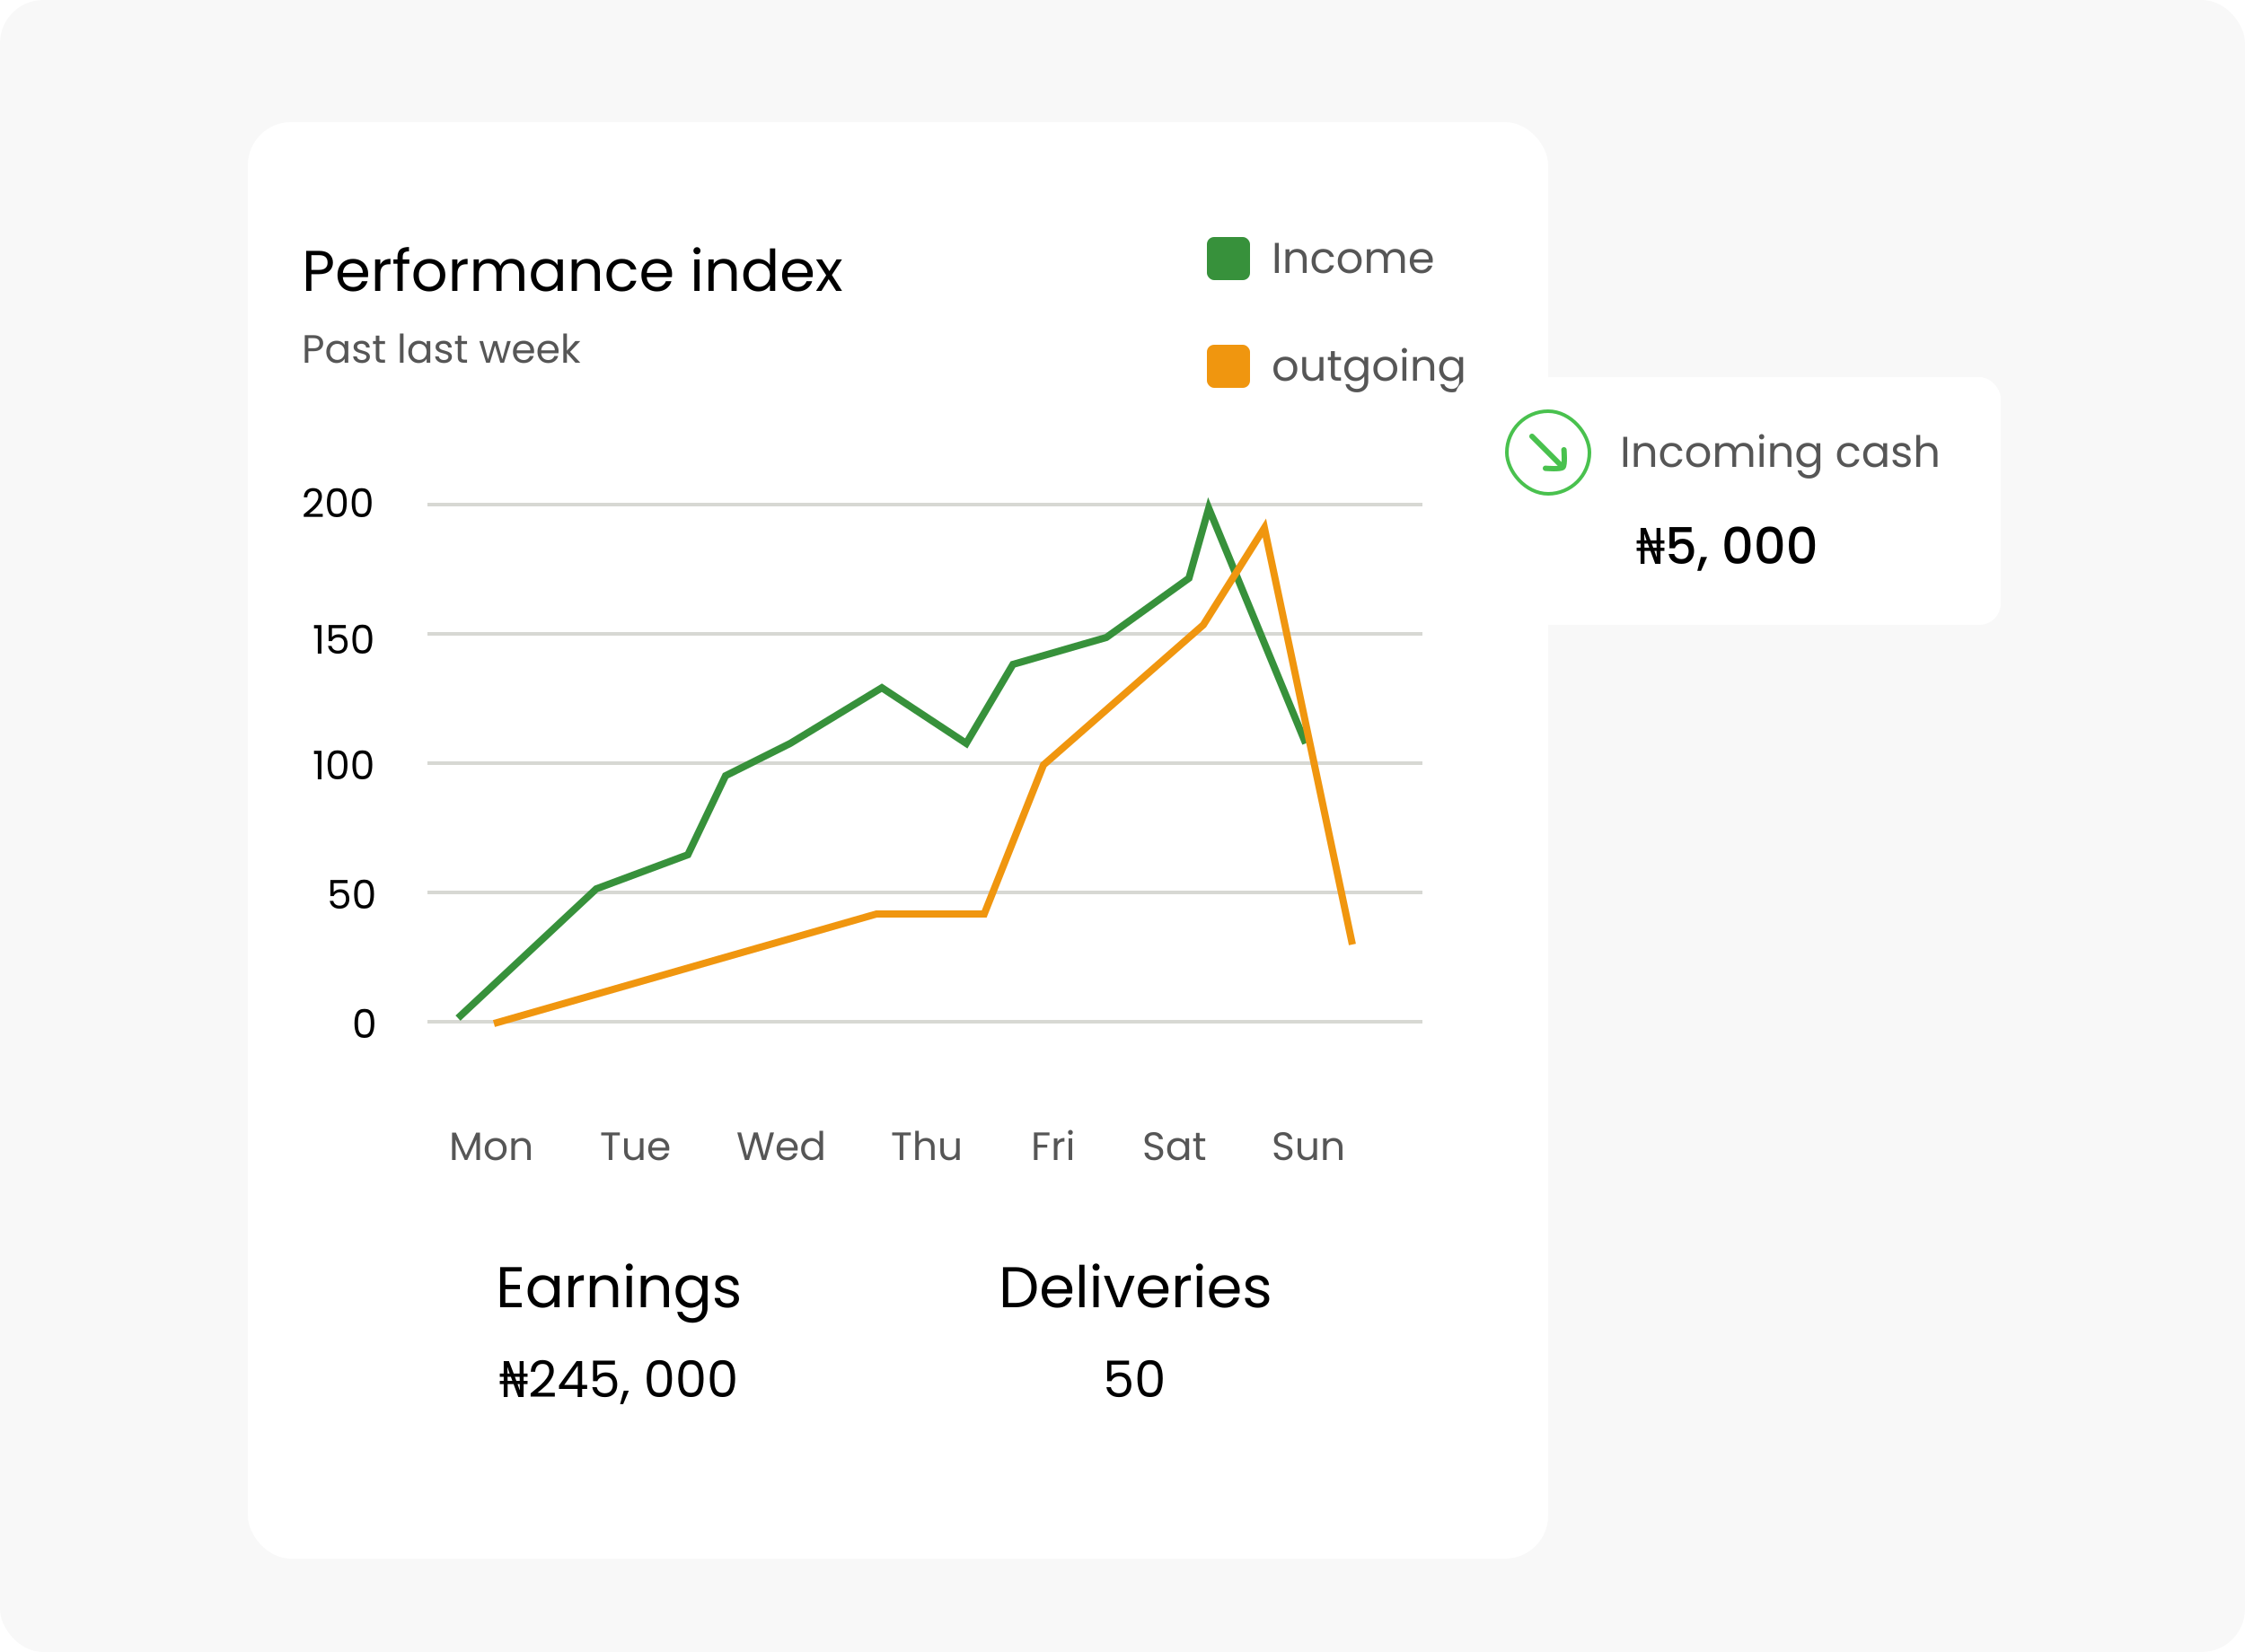 <svg width="625" height="460" viewBox="0 0 625 460" fill="none" xmlns="http://www.w3.org/2000/svg">
<g id="Frame 1670">
<rect width="625" height="460" rx="12" fill="#F8F8F8"/>
<g id="KPI" filter="url(#filter0_d_651_5219)">
<rect x="69" y="30" width="362" height="400" rx="12" fill="white"/>
<path id="Earnings" d="M140.688 350.032V353.76H144.752V354.96H140.688V358.8H145.232V360H139.232V348.832H145.232V350.032H140.688ZM146.891 355.584C146.891 354.688 147.072 353.904 147.435 353.232C147.798 352.549 148.294 352.021 148.923 351.648C149.563 351.275 150.272 351.088 151.051 351.088C151.819 351.088 152.486 351.253 153.051 351.584C153.616 351.915 154.038 352.331 154.315 352.832V351.232H155.787V360H154.315V358.368C154.027 358.88 153.595 359.307 153.019 359.648C152.454 359.979 151.792 360.144 151.035 360.144C150.256 360.144 149.552 359.952 148.923 359.568C148.294 359.184 147.798 358.645 147.435 357.952C147.072 357.259 146.891 356.469 146.891 355.584ZM154.315 355.6C154.315 354.939 154.182 354.363 153.915 353.872C153.648 353.381 153.286 353.008 152.827 352.752C152.379 352.485 151.883 352.352 151.339 352.352C150.795 352.352 150.299 352.48 149.851 352.736C149.403 352.992 149.046 353.365 148.779 353.856C148.512 354.347 148.379 354.923 148.379 355.584C148.379 356.256 148.512 356.843 148.779 357.344C149.046 357.835 149.403 358.213 149.851 358.48C150.299 358.736 150.795 358.864 151.339 358.864C151.883 358.864 152.379 358.736 152.827 358.48C153.286 358.213 153.648 357.835 153.915 357.344C154.182 356.843 154.315 356.261 154.315 355.6ZM159.704 352.656C159.96 352.155 160.322 351.765 160.792 351.488C161.272 351.211 161.853 351.072 162.536 351.072V352.576H162.152C160.52 352.576 159.704 353.461 159.704 355.232V360H158.248V351.232H159.704V352.656ZM168.488 351.072C169.555 351.072 170.419 351.397 171.08 352.048C171.742 352.688 172.072 353.616 172.072 354.832V360H170.632V355.04C170.632 354.165 170.414 353.499 169.976 353.04C169.539 352.571 168.942 352.336 168.184 352.336C167.416 352.336 166.803 352.576 166.344 353.056C165.896 353.536 165.672 354.235 165.672 355.152V360H164.216V351.232H165.672V352.48C165.96 352.032 166.35 351.685 166.84 351.44C167.342 351.195 167.891 351.072 168.488 351.072ZM175.203 349.808C174.925 349.808 174.691 349.712 174.499 349.52C174.307 349.328 174.211 349.093 174.211 348.816C174.211 348.539 174.307 348.304 174.499 348.112C174.691 347.92 174.925 347.824 175.203 347.824C175.469 347.824 175.693 347.92 175.875 348.112C176.067 348.304 176.163 348.539 176.163 348.816C176.163 349.093 176.067 349.328 175.875 349.52C175.693 349.712 175.469 349.808 175.203 349.808ZM175.907 351.232V360H174.451V351.232H175.907ZM182.66 351.072C183.727 351.072 184.591 351.397 185.252 352.048C185.914 352.688 186.244 353.616 186.244 354.832V360H184.804V355.04C184.804 354.165 184.586 353.499 184.148 353.04C183.711 352.571 183.114 352.336 182.356 352.336C181.588 352.336 180.975 352.576 180.516 353.056C180.068 353.536 179.844 354.235 179.844 355.152V360H178.388V351.232H179.844V352.48C180.132 352.032 180.522 351.685 181.012 351.44C181.514 351.195 182.063 351.072 182.66 351.072ZM192.239 351.088C192.996 351.088 193.657 351.253 194.223 351.584C194.799 351.915 195.225 352.331 195.503 352.832V351.232H196.975V360.192C196.975 360.992 196.804 361.701 196.463 362.32C196.121 362.949 195.631 363.44 194.991 363.792C194.361 364.144 193.625 364.32 192.783 364.32C191.631 364.32 190.671 364.048 189.903 363.504C189.135 362.96 188.681 362.219 188.543 361.28H189.983C190.143 361.813 190.473 362.24 190.975 362.56C191.476 362.891 192.079 363.056 192.783 363.056C193.583 363.056 194.233 362.805 194.735 362.304C195.247 361.803 195.503 361.099 195.503 360.192V358.352C195.215 358.864 194.788 359.291 194.223 359.632C193.657 359.973 192.996 360.144 192.239 360.144C191.46 360.144 190.751 359.952 190.111 359.568C189.481 359.184 188.985 358.645 188.623 357.952C188.26 357.259 188.079 356.469 188.079 355.584C188.079 354.688 188.26 353.904 188.623 353.232C188.985 352.549 189.481 352.021 190.111 351.648C190.751 351.275 191.46 351.088 192.239 351.088ZM195.503 355.6C195.503 354.939 195.369 354.363 195.103 353.872C194.836 353.381 194.473 353.008 194.015 352.752C193.567 352.485 193.071 352.352 192.527 352.352C191.983 352.352 191.487 352.48 191.039 352.736C190.591 352.992 190.233 353.365 189.967 353.856C189.7 354.347 189.567 354.923 189.567 355.584C189.567 356.256 189.7 356.843 189.967 357.344C190.233 357.835 190.591 358.213 191.039 358.48C191.487 358.736 191.983 358.864 192.527 358.864C193.071 358.864 193.567 358.736 194.015 358.48C194.473 358.213 194.836 357.835 195.103 357.344C195.369 356.843 195.503 356.261 195.503 355.6ZM202.539 360.144C201.867 360.144 201.264 360.032 200.731 359.808C200.198 359.573 199.776 359.253 199.467 358.848C199.158 358.432 198.987 357.957 198.955 357.424H200.459C200.502 357.861 200.704 358.219 201.067 358.496C201.44 358.773 201.926 358.912 202.523 358.912C203.078 358.912 203.515 358.789 203.835 358.544C204.155 358.299 204.315 357.989 204.315 357.616C204.315 357.232 204.144 356.949 203.803 356.768C203.462 356.576 202.934 356.389 202.219 356.208C201.568 356.037 201.035 355.867 200.619 355.696C200.214 355.515 199.862 355.253 199.563 354.912C199.275 354.56 199.131 354.101 199.131 353.536C199.131 353.088 199.264 352.677 199.531 352.304C199.798 351.931 200.176 351.637 200.667 351.424C201.158 351.2 201.718 351.088 202.347 351.088C203.318 351.088 204.102 351.333 204.699 351.824C205.296 352.315 205.616 352.987 205.659 353.84H204.203C204.171 353.381 203.984 353.013 203.643 352.736C203.312 352.459 202.864 352.32 202.299 352.32C201.776 352.32 201.36 352.432 201.051 352.656C200.742 352.88 200.587 353.173 200.587 353.536C200.587 353.824 200.678 354.064 200.859 354.256C201.051 354.437 201.286 354.587 201.563 354.704C201.851 354.811 202.246 354.933 202.747 355.072C203.376 355.243 203.888 355.413 204.283 355.584C204.678 355.744 205.014 355.989 205.291 356.32C205.579 356.651 205.728 357.083 205.739 357.616C205.739 358.096 205.606 358.528 205.339 358.912C205.072 359.296 204.694 359.6 204.203 359.824C203.723 360.037 203.168 360.144 202.539 360.144Z" fill="black"/>
<path id="Deliveries" d="M282.704 348.848C283.92 348.848 284.971 349.077 285.856 349.536C286.752 349.984 287.435 350.629 287.904 351.472C288.384 352.315 288.624 353.307 288.624 354.448C288.624 355.589 288.384 356.581 287.904 357.424C287.435 358.256 286.752 358.896 285.856 359.344C284.971 359.781 283.92 360 282.704 360H279.232V348.848H282.704ZM282.704 358.8C284.144 358.8 285.243 358.421 286 357.664C286.757 356.896 287.136 355.824 287.136 354.448C287.136 353.061 286.752 351.979 285.984 351.2C285.227 350.421 284.133 350.032 282.704 350.032H280.688V358.8H282.704ZM298.545 355.28C298.545 355.557 298.529 355.851 298.497 356.16H291.489C291.542 357.024 291.835 357.701 292.369 358.192C292.913 358.672 293.569 358.912 294.337 358.912C294.966 358.912 295.489 358.768 295.905 358.48C296.331 358.181 296.63 357.787 296.801 357.296H298.369C298.134 358.139 297.665 358.827 296.961 359.36C296.257 359.883 295.382 360.144 294.337 360.144C293.505 360.144 292.758 359.957 292.097 359.584C291.446 359.211 290.934 358.683 290.561 358C290.187 357.307 290.001 356.507 290.001 355.6C290.001 354.693 290.182 353.899 290.545 353.216C290.907 352.533 291.414 352.011 292.065 351.648C292.726 351.275 293.483 351.088 294.337 351.088C295.169 351.088 295.905 351.269 296.545 351.632C297.185 351.995 297.675 352.496 298.017 353.136C298.369 353.765 298.545 354.48 298.545 355.28ZM297.041 354.976C297.041 354.421 296.918 353.947 296.673 353.552C296.427 353.147 296.091 352.843 295.665 352.64C295.249 352.427 294.785 352.32 294.273 352.32C293.537 352.32 292.907 352.555 292.385 353.024C291.873 353.493 291.579 354.144 291.505 354.976H297.041ZM301.922 348.16V360H300.466V348.16H301.922ZM305.156 349.808C304.879 349.808 304.644 349.712 304.452 349.52C304.26 349.328 304.164 349.093 304.164 348.816C304.164 348.539 304.26 348.304 304.452 348.112C304.644 347.92 304.879 347.824 305.156 347.824C305.423 347.824 305.647 347.92 305.828 348.112C306.02 348.304 306.116 348.539 306.116 348.816C306.116 349.093 306.02 349.328 305.828 349.52C305.647 349.712 305.423 349.808 305.156 349.808ZM305.86 351.232V360H304.404V351.232H305.86ZM311.605 358.656L314.325 351.232H315.877L312.437 360H310.741L307.301 351.232H308.869L311.605 358.656ZM325.31 355.28C325.31 355.557 325.294 355.851 325.262 356.16H318.254C318.307 357.024 318.601 357.701 319.134 358.192C319.678 358.672 320.334 358.912 321.102 358.912C321.731 358.912 322.254 358.768 322.67 358.48C323.097 358.181 323.395 357.787 323.566 357.296H325.134C324.899 358.139 324.43 358.827 323.726 359.36C323.022 359.883 322.147 360.144 321.102 360.144C320.27 360.144 319.523 359.957 318.862 359.584C318.211 359.211 317.699 358.683 317.326 358C316.953 357.307 316.766 356.507 316.766 355.6C316.766 354.693 316.947 353.899 317.31 353.216C317.673 352.533 318.179 352.011 318.83 351.648C319.491 351.275 320.249 351.088 321.102 351.088C321.934 351.088 322.67 351.269 323.31 351.632C323.95 351.995 324.441 352.496 324.782 353.136C325.134 353.765 325.31 354.48 325.31 355.28ZM323.806 354.976C323.806 354.421 323.683 353.947 323.438 353.552C323.193 353.147 322.857 352.843 322.43 352.64C322.014 352.427 321.55 352.32 321.038 352.32C320.302 352.32 319.673 352.555 319.15 353.024C318.638 353.493 318.345 354.144 318.27 354.976H323.806ZM328.688 352.656C328.944 352.155 329.307 351.765 329.776 351.488C330.256 351.211 330.837 351.072 331.52 351.072V352.576H331.136C329.504 352.576 328.688 353.461 328.688 355.232V360H327.232V351.232H328.688V352.656ZM333.953 349.808C333.675 349.808 333.441 349.712 333.249 349.52C333.057 349.328 332.961 349.093 332.961 348.816C332.961 348.539 333.057 348.304 333.249 348.112C333.441 347.92 333.675 347.824 333.953 347.824C334.219 347.824 334.443 347.92 334.625 348.112C334.817 348.304 334.913 348.539 334.913 348.816C334.913 349.093 334.817 349.328 334.625 349.52C334.443 349.712 334.219 349.808 333.953 349.808ZM334.657 351.232V360H333.201V351.232H334.657ZM345.138 355.28C345.138 355.557 345.122 355.851 345.09 356.16H338.082C338.136 357.024 338.429 357.701 338.962 358.192C339.506 358.672 340.162 358.912 340.93 358.912C341.56 358.912 342.082 358.768 342.498 358.48C342.925 358.181 343.224 357.787 343.394 357.296H344.962C344.728 358.139 344.258 358.827 343.554 359.36C342.85 359.883 341.976 360.144 340.93 360.144C340.098 360.144 339.352 359.957 338.69 359.584C338.04 359.211 337.528 358.683 337.154 358C336.781 357.307 336.594 356.507 336.594 355.6C336.594 354.693 336.776 353.899 337.138 353.216C337.501 352.533 338.008 352.011 338.658 351.648C339.32 351.275 340.077 351.088 340.93 351.088C341.762 351.088 342.498 351.269 343.138 351.632C343.778 351.995 344.269 352.496 344.61 353.136C344.962 353.765 345.138 354.48 345.138 355.28ZM343.634 354.976C343.634 354.421 343.512 353.947 343.266 353.552C343.021 353.147 342.685 352.843 342.258 352.64C341.842 352.427 341.378 352.32 340.866 352.32C340.13 352.32 339.501 352.555 338.978 353.024C338.466 353.493 338.173 354.144 338.098 354.976H343.634ZM350.164 360.144C349.492 360.144 348.889 360.032 348.356 359.808C347.823 359.573 347.401 359.253 347.092 358.848C346.783 358.432 346.612 357.957 346.58 357.424H348.084C348.127 357.861 348.329 358.219 348.692 358.496C349.065 358.773 349.551 358.912 350.148 358.912C350.703 358.912 351.14 358.789 351.46 358.544C351.78 358.299 351.94 357.989 351.94 357.616C351.94 357.232 351.769 356.949 351.428 356.768C351.087 356.576 350.559 356.389 349.844 356.208C349.193 356.037 348.66 355.867 348.244 355.696C347.839 355.515 347.487 355.253 347.188 354.912C346.9 354.56 346.756 354.101 346.756 353.536C346.756 353.088 346.889 352.677 347.156 352.304C347.423 351.931 347.801 351.637 348.292 351.424C348.783 351.2 349.343 351.088 349.972 351.088C350.943 351.088 351.727 351.333 352.324 351.824C352.921 352.315 353.241 352.987 353.284 353.84H351.828C351.796 353.381 351.609 353.013 351.268 352.736C350.937 352.459 350.489 352.32 349.924 352.32C349.401 352.32 348.985 352.432 348.676 352.656C348.367 352.88 348.212 353.173 348.212 353.536C348.212 353.824 348.303 354.064 348.484 354.256C348.676 354.437 348.911 354.587 349.188 354.704C349.476 354.811 349.871 354.933 350.372 355.072C351.001 355.243 351.513 355.413 351.908 355.584C352.303 355.744 352.639 355.989 352.916 356.32C353.204 356.651 353.353 357.083 353.364 357.616C353.364 358.096 353.231 358.528 352.964 358.912C352.697 359.296 352.319 359.6 351.828 359.824C351.348 360.037 350.793 360.144 350.164 360.144Z" fill="black"/>
<path id="Past last week" d="M89.973 91.577C89.973 92.215 89.753 92.747 89.313 93.172C88.88 93.59 88.217 93.799 87.322 93.799H85.848V97H84.847V89.333H87.322C88.187 89.333 88.844 89.542 89.291 89.96C89.746 90.378 89.973 90.917 89.973 91.577ZM87.322 92.974C87.879 92.974 88.29 92.853 88.554 92.611C88.818 92.369 88.95 92.024 88.95 91.577C88.95 90.631 88.407 90.158 87.322 90.158H85.848V92.974H87.322ZM90.843 93.964C90.843 93.348 90.968 92.809 91.217 92.347C91.466 91.878 91.808 91.515 92.24 91.258C92.68 91.001 93.168 90.873 93.703 90.873C94.231 90.873 94.689 90.987 95.078 91.214C95.467 91.441 95.757 91.727 95.947 92.072V90.972H96.959V97H95.947V95.878C95.749 96.23 95.452 96.523 95.056 96.758C94.668 96.985 94.213 97.099 93.692 97.099C93.157 97.099 92.673 96.967 92.24 96.703C91.808 96.439 91.466 96.069 91.217 95.592C90.968 95.115 90.843 94.573 90.843 93.964ZM95.947 93.975C95.947 93.52 95.856 93.124 95.672 92.787C95.489 92.45 95.24 92.193 94.924 92.017C94.616 91.834 94.275 91.742 93.901 91.742C93.527 91.742 93.186 91.83 92.878 92.006C92.57 92.182 92.325 92.439 92.141 92.776C91.958 93.113 91.866 93.509 91.866 93.964C91.866 94.426 91.958 94.829 92.141 95.174C92.325 95.511 92.57 95.772 92.878 95.955C93.186 96.131 93.527 96.219 93.901 96.219C94.275 96.219 94.616 96.131 94.924 95.955C95.24 95.772 95.489 95.511 95.672 95.174C95.856 94.829 95.947 94.43 95.947 93.975ZM100.785 97.099C100.323 97.099 99.908 97.022 99.542 96.868C99.175 96.707 98.885 96.487 98.673 96.208C98.46 95.922 98.343 95.596 98.321 95.229H99.355C99.384 95.53 99.523 95.775 99.773 95.966C100.029 96.157 100.363 96.252 100.774 96.252C101.155 96.252 101.456 96.168 101.676 95.999C101.896 95.83 102.006 95.618 102.006 95.361C102.006 95.097 101.888 94.903 101.654 94.778C101.419 94.646 101.056 94.518 100.565 94.393C100.117 94.276 99.751 94.158 99.465 94.041C99.186 93.916 98.944 93.737 98.739 93.502C98.541 93.26 98.442 92.945 98.442 92.556C98.442 92.248 98.533 91.966 98.717 91.709C98.9 91.452 99.16 91.251 99.498 91.104C99.835 90.95 100.22 90.873 100.653 90.873C101.32 90.873 101.859 91.042 102.27 91.379C102.68 91.716 102.9 92.178 102.93 92.765H101.929C101.907 92.45 101.778 92.197 101.544 92.006C101.316 91.815 101.008 91.72 100.62 91.72C100.26 91.72 99.974 91.797 99.762 91.951C99.549 92.105 99.443 92.307 99.443 92.556C99.443 92.754 99.505 92.919 99.63 93.051C99.762 93.176 99.923 93.278 100.114 93.359C100.312 93.432 100.583 93.517 100.928 93.612C101.36 93.729 101.712 93.847 101.984 93.964C102.255 94.074 102.486 94.243 102.677 94.47C102.875 94.697 102.977 94.994 102.985 95.361C102.985 95.691 102.893 95.988 102.71 96.252C102.526 96.516 102.266 96.725 101.929 96.879C101.599 97.026 101.217 97.099 100.785 97.099ZM105.619 91.797V95.35C105.619 95.643 105.681 95.852 105.806 95.977C105.93 96.094 106.147 96.153 106.455 96.153H107.192V97H106.29C105.732 97 105.314 96.872 105.036 96.615C104.757 96.358 104.618 95.937 104.618 95.35V91.797H103.837V90.972H104.618V89.454H105.619V90.972H107.192V91.797H105.619ZM112.338 88.86V97H111.337V88.86H112.338ZM113.67 93.964C113.67 93.348 113.795 92.809 114.044 92.347C114.294 91.878 114.635 91.515 115.067 91.258C115.507 91.001 115.995 90.873 116.53 90.873C117.058 90.873 117.517 90.987 117.905 91.214C118.294 91.441 118.584 91.727 118.774 92.072V90.972H119.786V97H118.774V95.878C118.576 96.23 118.279 96.523 117.883 96.758C117.495 96.985 117.04 97.099 116.519 97.099C115.984 97.099 115.5 96.967 115.067 96.703C114.635 96.439 114.294 96.069 114.044 95.592C113.795 95.115 113.67 94.573 113.67 93.964ZM118.774 93.975C118.774 93.52 118.683 93.124 118.499 92.787C118.316 92.45 118.067 92.193 117.751 92.017C117.443 91.834 117.102 91.742 116.728 91.742C116.354 91.742 116.013 91.83 115.705 92.006C115.397 92.182 115.152 92.439 114.968 92.776C114.785 93.113 114.693 93.509 114.693 93.964C114.693 94.426 114.785 94.829 114.968 95.174C115.152 95.511 115.397 95.772 115.705 95.955C116.013 96.131 116.354 96.219 116.728 96.219C117.102 96.219 117.443 96.131 117.751 95.955C118.067 95.772 118.316 95.511 118.499 95.174C118.683 94.829 118.774 94.43 118.774 93.975ZM123.612 97.099C123.15 97.099 122.736 97.022 122.369 96.868C122.002 96.707 121.713 96.487 121.5 96.208C121.287 95.922 121.17 95.596 121.148 95.229H122.182C122.211 95.53 122.351 95.775 122.6 95.966C122.857 96.157 123.19 96.252 123.601 96.252C123.982 96.252 124.283 96.168 124.503 95.999C124.723 95.83 124.833 95.618 124.833 95.361C124.833 95.097 124.716 94.903 124.481 94.778C124.246 94.646 123.883 94.518 123.392 94.393C122.945 94.276 122.578 94.158 122.292 94.041C122.013 93.916 121.771 93.737 121.566 93.502C121.368 93.26 121.269 92.945 121.269 92.556C121.269 92.248 121.361 91.966 121.544 91.709C121.727 91.452 121.988 91.251 122.325 91.104C122.662 90.95 123.047 90.873 123.48 90.873C124.147 90.873 124.686 91.042 125.097 91.379C125.508 91.716 125.728 92.178 125.757 92.765H124.756C124.734 92.45 124.606 92.197 124.371 92.006C124.144 91.815 123.836 91.72 123.447 91.72C123.088 91.72 122.802 91.797 122.589 91.951C122.376 92.105 122.27 92.307 122.27 92.556C122.27 92.754 122.332 92.919 122.457 93.051C122.589 93.176 122.75 93.278 122.941 93.359C123.139 93.432 123.41 93.517 123.755 93.612C124.188 93.729 124.54 93.847 124.811 93.964C125.082 94.074 125.313 94.243 125.504 94.47C125.702 94.697 125.805 94.994 125.812 95.361C125.812 95.691 125.72 95.988 125.537 96.252C125.354 96.516 125.093 96.725 124.756 96.879C124.426 97.026 124.045 97.099 123.612 97.099ZM128.446 91.797V95.35C128.446 95.643 128.508 95.852 128.633 95.977C128.758 96.094 128.974 96.153 129.282 96.153H130.019V97H129.117C128.56 97 128.142 96.872 127.863 96.615C127.584 96.358 127.445 95.937 127.445 95.35V91.797H126.664V90.972H127.445V89.454H128.446V90.972H130.019V91.797H128.446ZM142.194 90.972L140.313 97H139.279L137.827 92.215L136.375 97H135.341L133.449 90.972H134.472L135.858 96.032L137.354 90.972H138.377L139.84 96.043L141.204 90.972H142.194ZM148.688 93.755C148.688 93.946 148.677 94.147 148.655 94.36H143.837C143.873 94.954 144.075 95.42 144.442 95.757C144.816 96.087 145.267 96.252 145.795 96.252C146.227 96.252 146.587 96.153 146.873 95.955C147.166 95.75 147.371 95.478 147.489 95.141H148.567C148.405 95.72 148.083 96.193 147.599 96.56C147.115 96.919 146.513 97.099 145.795 97.099C145.223 97.099 144.709 96.971 144.255 96.714C143.807 96.457 143.455 96.094 143.199 95.625C142.942 95.148 142.814 94.598 142.814 93.975C142.814 93.352 142.938 92.805 143.188 92.336C143.437 91.867 143.785 91.507 144.233 91.258C144.687 91.001 145.208 90.873 145.795 90.873C146.367 90.873 146.873 90.998 147.313 91.247C147.753 91.496 148.09 91.841 148.325 92.281C148.567 92.714 148.688 93.205 148.688 93.755ZM147.654 93.546C147.654 93.165 147.569 92.838 147.401 92.567C147.232 92.288 147.001 92.079 146.708 91.94C146.422 91.793 146.103 91.72 145.751 91.72C145.245 91.72 144.812 91.881 144.453 92.204C144.101 92.527 143.899 92.974 143.848 93.546H147.654ZM155.509 93.755C155.509 93.946 155.498 94.147 155.476 94.36H150.658C150.695 94.954 150.896 95.42 151.263 95.757C151.637 96.087 152.088 96.252 152.616 96.252C153.049 96.252 153.408 96.153 153.694 95.955C153.987 95.75 154.193 95.478 154.31 95.141H155.388C155.227 95.72 154.904 96.193 154.42 96.56C153.936 96.919 153.335 97.099 152.616 97.099C152.044 97.099 151.531 96.971 151.076 96.714C150.629 96.457 150.277 96.094 150.02 95.625C149.763 95.148 149.635 94.598 149.635 93.975C149.635 93.352 149.76 92.805 150.009 92.336C150.258 91.867 150.607 91.507 151.054 91.258C151.509 91.001 152.029 90.873 152.616 90.873C153.188 90.873 153.694 90.998 154.134 91.247C154.574 91.496 154.911 91.841 155.146 92.281C155.388 92.714 155.509 93.205 155.509 93.755ZM154.475 93.546C154.475 93.165 154.391 92.838 154.222 92.567C154.053 92.288 153.822 92.079 153.529 91.94C153.243 91.793 152.924 91.72 152.572 91.72C152.066 91.72 151.633 91.881 151.274 92.204C150.922 92.527 150.72 92.974 150.669 93.546H154.475ZM160.196 97L157.831 94.338V97H156.83V88.86H157.831V93.645L160.152 90.972H161.549L158.711 93.975L161.56 97H160.196Z" fill="#565656"/>
<path id="Performance index" d="M92.688 69.112C92.688 70.04 92.368 70.813 91.728 71.432C91.099 72.04 90.133 72.344 88.832 72.344H86.688V77H85.232V65.848H88.832C90.091 65.848 91.045 66.152 91.696 66.76C92.357 67.368 92.688 68.152 92.688 69.112ZM88.832 71.144C89.643 71.144 90.24 70.968 90.624 70.616C91.008 70.264 91.2 69.763 91.2 69.112C91.2 67.736 90.411 67.048 88.832 67.048H86.688V71.144H88.832ZM102.498 72.28C102.498 72.557 102.482 72.851 102.45 73.16H95.442C95.495 74.024 95.788 74.701 96.322 75.192C96.866 75.672 97.522 75.912 98.29 75.912C98.919 75.912 99.442 75.768 99.858 75.48C100.284 75.181 100.583 74.787 100.754 74.296H102.322C102.087 75.139 101.618 75.827 100.914 76.36C100.21 76.883 99.335 77.144 98.29 77.144C97.458 77.144 96.711 76.957 96.05 76.584C95.399 76.211 94.887 75.683 94.514 75C94.14 74.307 93.954 73.507 93.954 72.6C93.954 71.693 94.135 70.899 94.498 70.216C94.86 69.533 95.367 69.011 96.018 68.648C96.679 68.275 97.436 68.088 98.29 68.088C99.122 68.088 99.858 68.269 100.498 68.632C101.138 68.995 101.628 69.496 101.97 70.136C102.322 70.765 102.498 71.48 102.498 72.28ZM100.994 71.976C100.994 71.421 100.871 70.947 100.626 70.552C100.38 70.147 100.044 69.843 99.618 69.64C99.202 69.427 98.738 69.32 98.226 69.32C97.49 69.32 96.86 69.555 96.338 70.024C95.826 70.493 95.532 71.144 95.458 71.976H100.994ZM105.876 69.656C106.132 69.155 106.494 68.765 106.964 68.488C107.444 68.211 108.025 68.072 108.708 68.072V69.576H108.324C106.692 69.576 105.876 70.461 105.876 72.232V77H104.42V68.232H105.876V69.656ZM113.956 69.432H112.116V77H110.66V69.432H109.524V68.232H110.66V67.608C110.66 66.627 110.911 65.912 111.412 65.464C111.924 65.005 112.74 64.776 113.86 64.776V65.992C113.22 65.992 112.767 66.12 112.5 66.376C112.244 66.621 112.116 67.032 112.116 67.608V68.232H113.956V69.432ZM119.478 77.144C118.657 77.144 117.91 76.957 117.238 76.584C116.577 76.211 116.054 75.683 115.67 75C115.297 74.307 115.11 73.507 115.11 72.6C115.11 71.704 115.302 70.915 115.686 70.232C116.081 69.539 116.614 69.011 117.286 68.648C117.958 68.275 118.71 68.088 119.542 68.088C120.374 68.088 121.126 68.275 121.798 68.648C122.47 69.011 122.998 69.533 123.382 70.216C123.777 70.899 123.974 71.693 123.974 72.6C123.974 73.507 123.771 74.307 123.366 75C122.971 75.683 122.433 76.211 121.75 76.584C121.067 76.957 120.31 77.144 119.478 77.144ZM119.478 75.864C120.001 75.864 120.491 75.741 120.95 75.496C121.409 75.251 121.777 74.883 122.054 74.392C122.342 73.901 122.486 73.304 122.486 72.6C122.486 71.896 122.347 71.299 122.07 70.808C121.793 70.317 121.43 69.955 120.982 69.72C120.534 69.475 120.049 69.352 119.526 69.352C118.993 69.352 118.502 69.475 118.054 69.72C117.617 69.955 117.265 70.317 116.998 70.808C116.731 71.299 116.598 71.896 116.598 72.6C116.598 73.315 116.726 73.917 116.982 74.408C117.249 74.899 117.601 75.267 118.038 75.512C118.475 75.747 118.955 75.864 119.478 75.864ZM127.344 69.656C127.6 69.155 127.963 68.765 128.432 68.488C128.912 68.211 129.494 68.072 130.176 68.072V69.576H129.792C128.16 69.576 127.344 70.461 127.344 72.232V77H125.888V68.232H127.344V69.656ZM142.401 68.072C143.084 68.072 143.692 68.216 144.225 68.504C144.758 68.781 145.18 69.203 145.489 69.768C145.798 70.333 145.953 71.021 145.953 71.832V77H144.513V72.04C144.513 71.165 144.294 70.499 143.857 70.04C143.43 69.571 142.849 69.336 142.113 69.336C141.356 69.336 140.753 69.581 140.305 70.072C139.857 70.552 139.633 71.251 139.633 72.168V77H138.193V72.04C138.193 71.165 137.974 70.499 137.537 70.04C137.11 69.571 136.529 69.336 135.793 69.336C135.036 69.336 134.433 69.581 133.985 70.072C133.537 70.552 133.313 71.251 133.313 72.168V77H131.857V68.232H133.313V69.496C133.601 69.037 133.985 68.685 134.465 68.44C134.956 68.195 135.494 68.072 136.081 68.072C136.817 68.072 137.468 68.237 138.033 68.568C138.598 68.899 139.02 69.384 139.297 70.024C139.542 69.405 139.948 68.925 140.513 68.584C141.078 68.243 141.708 68.072 142.401 68.072ZM147.797 72.584C147.797 71.688 147.979 70.904 148.341 70.232C148.704 69.549 149.2 69.021 149.829 68.648C150.469 68.275 151.179 68.088 151.957 68.088C152.725 68.088 153.392 68.253 153.957 68.584C154.523 68.915 154.944 69.331 155.221 69.832V68.232H156.693V77H155.221V75.368C154.933 75.88 154.501 76.307 153.925 76.648C153.36 76.979 152.699 77.144 151.941 77.144C151.163 77.144 150.459 76.952 149.829 76.568C149.2 76.184 148.704 75.645 148.341 74.952C147.979 74.259 147.797 73.469 147.797 72.584ZM155.221 72.6C155.221 71.939 155.088 71.363 154.821 70.872C154.555 70.381 154.192 70.008 153.733 69.752C153.285 69.485 152.789 69.352 152.245 69.352C151.701 69.352 151.205 69.48 150.757 69.736C150.309 69.992 149.952 70.365 149.685 70.856C149.419 71.347 149.285 71.923 149.285 72.584C149.285 73.256 149.419 73.843 149.685 74.344C149.952 74.835 150.309 75.213 150.757 75.48C151.205 75.736 151.701 75.864 152.245 75.864C152.789 75.864 153.285 75.736 153.733 75.48C154.192 75.213 154.555 74.835 154.821 74.344C155.088 73.843 155.221 73.261 155.221 72.6ZM163.426 68.072C164.493 68.072 165.357 68.397 166.018 69.048C166.679 69.688 167.01 70.616 167.01 71.832V77H165.57V72.04C165.57 71.165 165.351 70.499 164.914 70.04C164.477 69.571 163.879 69.336 163.122 69.336C162.354 69.336 161.741 69.576 161.282 70.056C160.834 70.536 160.61 71.235 160.61 72.152V77H159.154V68.232H160.61V69.48C160.898 69.032 161.287 68.685 161.778 68.44C162.279 68.195 162.829 68.072 163.426 68.072ZM168.844 72.6C168.844 71.693 169.026 70.904 169.388 70.232C169.751 69.549 170.252 69.021 170.892 68.648C171.543 68.275 172.284 68.088 173.116 68.088C174.194 68.088 175.079 68.349 175.772 68.872C176.476 69.395 176.94 70.12 177.164 71.048H175.596C175.447 70.515 175.154 70.093 174.716 69.784C174.29 69.475 173.756 69.32 173.116 69.32C172.284 69.32 171.612 69.608 171.1 70.184C170.588 70.749 170.332 71.555 170.332 72.6C170.332 73.656 170.588 74.472 171.1 75.048C171.612 75.624 172.284 75.912 173.116 75.912C173.756 75.912 174.29 75.763 174.716 75.464C175.143 75.165 175.436 74.739 175.596 74.184H177.164C176.93 75.08 176.46 75.8 175.756 76.344C175.052 76.877 174.172 77.144 173.116 77.144C172.284 77.144 171.543 76.957 170.892 76.584C170.252 76.211 169.751 75.683 169.388 75C169.026 74.317 168.844 73.517 168.844 72.6ZM187.107 72.28C187.107 72.557 187.091 72.851 187.059 73.16H180.051C180.104 74.024 180.398 74.701 180.931 75.192C181.475 75.672 182.131 75.912 182.899 75.912C183.528 75.912 184.051 75.768 184.467 75.48C184.894 75.181 185.192 74.787 185.363 74.296H186.931C186.696 75.139 186.227 75.827 185.523 76.36C184.819 76.883 183.944 77.144 182.899 77.144C182.067 77.144 181.32 76.957 180.659 76.584C180.008 76.211 179.496 75.683 179.123 75C178.75 74.307 178.563 73.507 178.563 72.6C178.563 71.693 178.744 70.899 179.107 70.216C179.47 69.533 179.976 69.011 180.627 68.648C181.288 68.275 182.046 68.088 182.899 68.088C183.731 68.088 184.467 68.269 185.107 68.632C185.747 68.995 186.238 69.496 186.579 70.136C186.931 70.765 187.107 71.48 187.107 72.28ZM185.603 71.976C185.603 71.421 185.48 70.947 185.235 70.552C184.99 70.147 184.654 69.843 184.227 69.64C183.811 69.427 183.347 69.32 182.835 69.32C182.099 69.32 181.47 69.555 180.947 70.024C180.435 70.493 180.142 71.144 180.067 71.976H185.603ZM194.047 66.808C193.769 66.808 193.535 66.712 193.343 66.52C193.151 66.328 193.055 66.093 193.055 65.816C193.055 65.539 193.151 65.304 193.343 65.112C193.535 64.92 193.769 64.824 194.047 64.824C194.313 64.824 194.537 64.92 194.719 65.112C194.911 65.304 195.007 65.539 195.007 65.816C195.007 66.093 194.911 66.328 194.719 66.52C194.537 66.712 194.313 66.808 194.047 66.808ZM194.751 68.232V77H193.295V68.232H194.751ZM201.504 68.072C202.571 68.072 203.435 68.397 204.096 69.048C204.757 69.688 205.088 70.616 205.088 71.832V77H203.648V72.04C203.648 71.165 203.429 70.499 202.992 70.04C202.555 69.571 201.957 69.336 201.2 69.336C200.432 69.336 199.819 69.576 199.36 70.056C198.912 70.536 198.688 71.235 198.688 72.152V77H197.232V68.232H198.688V69.48C198.976 69.032 199.365 68.685 199.856 68.44C200.357 68.195 200.907 68.072 201.504 68.072ZM206.922 72.584C206.922 71.688 207.104 70.904 207.466 70.232C207.829 69.549 208.325 69.021 208.954 68.648C209.594 68.275 210.309 68.088 211.098 68.088C211.781 68.088 212.416 68.248 213.002 68.568C213.589 68.877 214.037 69.288 214.346 69.8V65.16H215.818V77H214.346V75.352C214.058 75.875 213.632 76.307 213.066 76.648C212.501 76.979 211.84 77.144 211.082 77.144C210.304 77.144 209.594 76.952 208.954 76.568C208.325 76.184 207.829 75.645 207.466 74.952C207.104 74.259 206.922 73.469 206.922 72.584ZM214.346 72.6C214.346 71.939 214.213 71.363 213.946 70.872C213.68 70.381 213.317 70.008 212.858 69.752C212.41 69.485 211.914 69.352 211.37 69.352C210.826 69.352 210.33 69.48 209.882 69.736C209.434 69.992 209.077 70.365 208.81 70.856C208.544 71.347 208.41 71.923 208.41 72.584C208.41 73.256 208.544 73.843 208.81 74.344C209.077 74.835 209.434 75.213 209.882 75.48C210.33 75.736 210.826 75.864 211.37 75.864C211.914 75.864 212.41 75.736 212.858 75.48C213.317 75.213 213.68 74.835 213.946 74.344C214.213 73.843 214.346 73.261 214.346 72.6ZM226.279 72.28C226.279 72.557 226.263 72.851 226.231 73.16H219.223C219.276 74.024 219.57 74.701 220.103 75.192C220.647 75.672 221.303 75.912 222.071 75.912C222.7 75.912 223.223 75.768 223.639 75.48C224.066 75.181 224.364 74.787 224.535 74.296H226.103C225.868 75.139 225.399 75.827 224.695 76.36C223.991 76.883 223.116 77.144 222.071 77.144C221.239 77.144 220.492 76.957 219.831 76.584C219.18 76.211 218.668 75.683 218.295 75C217.922 74.307 217.735 73.507 217.735 72.6C217.735 71.693 217.916 70.899 218.279 70.216C218.642 69.533 219.148 69.011 219.799 68.648C220.46 68.275 221.218 68.088 222.071 68.088C222.903 68.088 223.639 68.269 224.279 68.632C224.919 68.995 225.41 69.496 225.751 70.136C226.103 70.765 226.279 71.48 226.279 72.28ZM224.775 71.976C224.775 71.421 224.652 70.947 224.407 70.552C224.162 70.147 223.826 69.843 223.399 69.64C222.983 69.427 222.519 69.32 222.007 69.32C221.271 69.32 220.642 69.555 220.119 70.024C219.607 70.493 219.314 71.144 219.239 71.976H224.775ZM232.777 77L230.697 73.736L228.697 77H227.177L230.009 72.648L227.177 68.232H228.825L230.905 71.48L232.889 68.232H234.409L231.593 72.568L234.425 77H232.777Z" fill="black"/>
<g id="Frame 1673">
<rect id="Rectangle 4030" x="336" y="62" width="12" height="12" rx="2" fill="#37913B"/>
<path id="Income" d="M356.016 63.636V72H354.924V63.636H356.016ZM361.081 65.304C361.881 65.304 362.529 65.548 363.025 66.036C363.521 66.516 363.769 67.212 363.769 68.124V72H362.689V68.28C362.689 67.624 362.525 67.124 362.197 66.78C361.869 66.428 361.421 66.252 360.853 66.252C360.277 66.252 359.817 66.432 359.473 66.792C359.137 67.152 358.969 67.676 358.969 68.364V72H357.877V65.424H358.969V66.36C359.185 66.024 359.477 65.764 359.845 65.58C360.221 65.396 360.633 65.304 361.081 65.304ZM365.145 68.7C365.145 68.02 365.281 67.428 365.553 66.924C365.825 66.412 366.201 66.016 366.681 65.736C367.169 65.456 367.725 65.316 368.349 65.316C369.157 65.316 369.821 65.512 370.341 65.904C370.869 66.296 371.217 66.84 371.385 67.536H370.209C370.097 67.136 369.877 66.82 369.549 66.588C369.229 66.356 368.829 66.24 368.349 66.24C367.725 66.24 367.221 66.456 366.837 66.888C366.453 67.312 366.261 67.916 366.261 68.7C366.261 69.492 366.453 70.104 366.837 70.536C367.221 70.968 367.725 71.184 368.349 71.184C368.829 71.184 369.229 71.072 369.549 70.848C369.869 70.624 370.089 70.304 370.209 69.888H371.385C371.209 70.56 370.857 71.1 370.329 71.508C369.801 71.908 369.141 72.108 368.349 72.108C367.725 72.108 367.169 71.968 366.681 71.688C366.201 71.408 365.825 71.012 365.553 70.5C365.281 69.988 365.145 69.388 365.145 68.7ZM375.71 72.108C375.094 72.108 374.534 71.968 374.03 71.688C373.534 71.408 373.142 71.012 372.854 70.5C372.574 69.98 372.434 69.38 372.434 68.7C372.434 68.028 372.578 67.436 372.866 66.924C373.162 66.404 373.562 66.008 374.066 65.736C374.57 65.456 375.134 65.316 375.758 65.316C376.382 65.316 376.946 65.456 377.45 65.736C377.954 66.008 378.35 66.4 378.638 66.912C378.934 67.424 379.082 68.02 379.082 68.7C379.082 69.38 378.93 69.98 378.626 70.5C378.33 71.012 377.926 71.408 377.414 71.688C376.902 71.968 376.334 72.108 375.71 72.108ZM375.71 71.148C376.102 71.148 376.47 71.056 376.814 70.872C377.158 70.688 377.434 70.412 377.642 70.044C377.858 69.676 377.966 69.228 377.966 68.7C377.966 68.172 377.862 67.724 377.654 67.356C377.446 66.988 377.174 66.716 376.838 66.54C376.502 66.356 376.138 66.264 375.746 66.264C375.346 66.264 374.978 66.356 374.642 66.54C374.314 66.716 374.05 66.988 373.85 67.356C373.65 67.724 373.55 68.172 373.55 68.7C373.55 69.236 373.646 69.688 373.838 70.056C374.038 70.424 374.302 70.7 374.63 70.884C374.958 71.06 375.318 71.148 375.71 71.148ZM388.426 65.304C388.938 65.304 389.394 65.412 389.794 65.628C390.194 65.836 390.51 66.152 390.742 66.576C390.974 67 391.09 67.516 391.09 68.124V72H390.01V68.28C390.01 67.624 389.846 67.124 389.518 66.78C389.198 66.428 388.762 66.252 388.21 66.252C387.642 66.252 387.19 66.436 386.854 66.804C386.518 67.164 386.35 67.688 386.35 68.376V72H385.27V68.28C385.27 67.624 385.106 67.124 384.778 66.78C384.458 66.428 384.022 66.252 383.47 66.252C382.902 66.252 382.45 66.436 382.114 66.804C381.778 67.164 381.61 67.688 381.61 68.376V72H380.518V65.424H381.61V66.372C381.826 66.028 382.114 65.764 382.474 65.58C382.842 65.396 383.246 65.304 383.686 65.304C384.238 65.304 384.726 65.428 385.15 65.676C385.574 65.924 385.89 66.288 386.098 66.768C386.282 66.304 386.586 65.944 387.01 65.688C387.434 65.432 387.906 65.304 388.426 65.304ZM398.881 68.46C398.881 68.668 398.869 68.888 398.845 69.12H393.589C393.629 69.768 393.849 70.276 394.249 70.644C394.657 71.004 395.149 71.184 395.725 71.184C396.197 71.184 396.589 71.076 396.901 70.86C397.221 70.636 397.445 70.34 397.573 69.972H398.749C398.573 70.604 398.221 71.12 397.693 71.52C397.165 71.912 396.509 72.108 395.725 72.108C395.101 72.108 394.541 71.968 394.045 71.688C393.557 71.408 393.173 71.012 392.893 70.5C392.613 69.98 392.473 69.38 392.473 68.7C392.473 68.02 392.609 67.424 392.881 66.912C393.153 66.4 393.533 66.008 394.021 65.736C394.517 65.456 395.085 65.316 395.725 65.316C396.349 65.316 396.901 65.452 397.381 65.724C397.861 65.996 398.229 66.372 398.485 66.852C398.749 67.324 398.881 67.86 398.881 68.46ZM397.753 68.232C397.753 67.816 397.661 67.46 397.477 67.164C397.293 66.86 397.041 66.632 396.721 66.48C396.409 66.32 396.061 66.24 395.677 66.24C395.125 66.24 394.653 66.416 394.261 66.768C393.877 67.12 393.657 67.608 393.601 68.232H397.753Z" fill="#565656"/>
</g>
<g id="Frame 1672">
<rect id="Rectangle 4031" x="336" y="92" width="12" height="12" rx="2" fill="#F0960F"/>
<path id="outgoing" d="M357.792 102.108C357.176 102.108 356.616 101.968 356.112 101.688C355.616 101.408 355.224 101.012 354.936 100.5C354.656 99.98 354.516 99.38 354.516 98.7C354.516 98.028 354.66 97.436 354.948 96.924C355.244 96.404 355.644 96.008 356.148 95.736C356.652 95.456 357.216 95.316 357.84 95.316C358.464 95.316 359.028 95.456 359.532 95.736C360.036 96.008 360.432 96.4 360.72 96.912C361.016 97.424 361.164 98.02 361.164 98.7C361.164 99.38 361.012 99.98 360.708 100.5C360.412 101.012 360.008 101.408 359.496 101.688C358.984 101.968 358.416 102.108 357.792 102.108ZM357.792 101.148C358.184 101.148 358.552 101.056 358.896 100.872C359.24 100.688 359.516 100.412 359.724 100.044C359.94 99.676 360.048 99.228 360.048 98.7C360.048 98.172 359.944 97.724 359.736 97.356C359.528 96.988 359.256 96.716 358.92 96.54C358.584 96.356 358.22 96.264 357.828 96.264C357.428 96.264 357.06 96.356 356.724 96.54C356.396 96.716 356.132 96.988 355.932 97.356C355.732 97.724 355.632 98.172 355.632 98.7C355.632 99.236 355.728 99.688 355.92 100.056C356.12 100.424 356.384 100.7 356.712 100.884C357.04 101.06 357.4 101.148 357.792 101.148ZM368.432 95.424V102H367.34V101.028C367.132 101.364 366.84 101.628 366.464 101.82C366.096 102.004 365.688 102.096 365.24 102.096C364.728 102.096 364.268 101.992 363.86 101.784C363.452 101.568 363.128 101.248 362.888 100.824C362.656 100.4 362.54 99.884 362.54 99.276V95.424H363.62V99.132C363.62 99.78 363.784 100.28 364.112 100.632C364.44 100.976 364.888 101.148 365.456 101.148C366.04 101.148 366.5 100.968 366.836 100.608C367.172 100.248 367.34 99.724 367.34 99.036V95.424H368.432ZM371.608 96.324V100.2C371.608 100.52 371.676 100.748 371.812 100.884C371.948 101.012 372.184 101.076 372.52 101.076H373.324V102H372.34C371.732 102 371.276 101.86 370.972 101.58C370.668 101.3 370.516 100.84 370.516 100.2V96.324H369.664V95.424H370.516V93.768H371.608V95.424H373.324V96.324H371.608ZM377.359 95.316C377.927 95.316 378.423 95.44 378.847 95.688C379.279 95.936 379.599 96.248 379.807 96.624V95.424H380.911V102.144C380.911 102.744 380.783 103.276 380.527 103.74C380.271 104.212 379.903 104.58 379.423 104.844C378.951 105.108 378.399 105.24 377.767 105.24C376.903 105.24 376.183 105.036 375.607 104.628C375.031 104.22 374.691 103.664 374.587 102.96H375.667C375.787 103.36 376.035 103.68 376.411 103.92C376.787 104.168 377.239 104.292 377.767 104.292C378.367 104.292 378.855 104.104 379.231 103.728C379.615 103.352 379.807 102.824 379.807 102.144V100.764C379.591 101.148 379.271 101.468 378.847 101.724C378.423 101.98 377.927 102.108 377.359 102.108C376.775 102.108 376.243 101.964 375.763 101.676C375.291 101.388 374.919 100.984 374.647 100.464C374.375 99.944 374.239 99.352 374.239 98.688C374.239 98.016 374.375 97.428 374.647 96.924C374.919 96.412 375.291 96.016 375.763 95.736C376.243 95.456 376.775 95.316 377.359 95.316ZM379.807 98.7C379.807 98.204 379.707 97.772 379.507 97.404C379.307 97.036 379.035 96.756 378.691 96.564C378.355 96.364 377.983 96.264 377.575 96.264C377.167 96.264 376.795 96.36 376.459 96.552C376.123 96.744 375.855 97.024 375.655 97.392C375.455 97.76 375.355 98.192 375.355 98.688C375.355 99.192 375.455 99.632 375.655 100.008C375.855 100.376 376.123 100.66 376.459 100.86C376.795 101.052 377.167 101.148 377.575 101.148C377.983 101.148 378.355 101.052 378.691 100.86C379.035 100.66 379.307 100.376 379.507 100.008C379.707 99.632 379.807 99.196 379.807 98.7ZM385.624 102.108C385.008 102.108 384.448 101.968 383.944 101.688C383.448 101.408 383.056 101.012 382.768 100.5C382.488 99.98 382.348 99.38 382.348 98.7C382.348 98.028 382.492 97.436 382.78 96.924C383.076 96.404 383.476 96.008 383.98 95.736C384.484 95.456 385.048 95.316 385.672 95.316C386.296 95.316 386.86 95.456 387.364 95.736C387.868 96.008 388.264 96.4 388.552 96.912C388.848 97.424 388.996 98.02 388.996 98.7C388.996 99.38 388.844 99.98 388.54 100.5C388.244 101.012 387.84 101.408 387.328 101.688C386.816 101.968 386.248 102.108 385.624 102.108ZM385.624 101.148C386.016 101.148 386.384 101.056 386.728 100.872C387.072 100.688 387.348 100.412 387.556 100.044C387.772 99.676 387.88 99.228 387.88 98.7C387.88 98.172 387.776 97.724 387.568 97.356C387.36 96.988 387.088 96.716 386.752 96.54C386.416 96.356 386.052 96.264 385.66 96.264C385.26 96.264 384.892 96.356 384.556 96.54C384.228 96.716 383.964 96.988 383.764 97.356C383.564 97.724 383.464 98.172 383.464 98.7C383.464 99.236 383.56 99.688 383.752 100.056C383.952 100.424 384.216 100.7 384.544 100.884C384.872 101.06 385.232 101.148 385.624 101.148ZM390.996 94.356C390.788 94.356 390.612 94.284 390.468 94.14C390.324 93.996 390.252 93.82 390.252 93.612C390.252 93.404 390.324 93.228 390.468 93.084C390.612 92.94 390.788 92.868 390.996 92.868C391.196 92.868 391.364 92.94 391.5 93.084C391.644 93.228 391.716 93.404 391.716 93.612C391.716 93.82 391.644 93.996 391.5 94.14C391.364 94.284 391.196 94.356 390.996 94.356ZM391.524 95.424V102H390.432V95.424H391.524ZM396.589 95.304C397.389 95.304 398.037 95.548 398.533 96.036C399.029 96.516 399.277 97.212 399.277 98.124V102H398.197V98.28C398.197 97.624 398.033 97.124 397.705 96.78C397.377 96.428 396.929 96.252 396.361 96.252C395.785 96.252 395.325 96.432 394.981 96.792C394.645 97.152 394.477 97.676 394.477 98.364V102H393.385V95.424H394.477V96.36C394.693 96.024 394.985 95.764 395.353 95.58C395.729 95.396 396.141 95.304 396.589 95.304ZM403.773 95.316C404.341 95.316 404.837 95.44 405.261 95.688C405.693 95.936 406.013 96.248 406.221 96.624V95.424H407.325V102.144C407.325 102.744 407.197 103.276 406.941 103.74C406.685 104.212 406.317 104.58 405.837 104.844C405.365 105.108 404.813 105.24 404.181 105.24C403.317 105.24 402.597 105.036 402.021 104.628C401.445 104.22 401.105 103.664 401.001 102.96H402.081C402.201 103.36 402.449 103.68 402.825 103.92C403.201 104.168 403.653 104.292 404.181 104.292C404.781 104.292 405.269 104.104 405.645 103.728C406.029 103.352 406.221 102.824 406.221 102.144V100.764C406.005 101.148 405.685 101.468 405.261 101.724C404.837 101.98 404.341 102.108 403.773 102.108C403.189 102.108 402.657 101.964 402.177 101.676C401.705 101.388 401.333 100.984 401.061 100.464C400.789 99.944 400.653 99.352 400.653 98.688C400.653 98.016 400.789 97.428 401.061 96.924C401.333 96.412 401.705 96.016 402.177 95.736C402.657 95.456 403.189 95.316 403.773 95.316ZM406.221 98.7C406.221 98.204 406.121 97.772 405.921 97.404C405.721 97.036 405.449 96.756 405.105 96.564C404.769 96.364 404.397 96.264 403.989 96.264C403.581 96.264 403.209 96.36 402.873 96.552C402.537 96.744 402.269 97.024 402.069 97.392C401.869 97.76 401.769 98.192 401.769 98.688C401.769 99.192 401.869 99.632 402.069 100.008C402.269 100.376 402.537 100.66 402.873 100.86C403.209 101.052 403.581 101.148 403.989 101.148C404.397 101.148 404.769 101.052 405.105 100.86C405.449 100.66 405.721 100.376 405.921 100.008C406.121 99.632 406.221 99.196 406.221 98.7Z" fill="#565656"/>
</g>
<g id="Frame 38">
<path id="&#226;&#130;&#166;245, 000" d="M140.232 385V381.402H139.14V380.506H140.232V379.358H139.14V378.462H140.232V375.004H141.688L143.018 378.462H144.67V375.004H145.776V378.462H146.868V379.358H145.776V380.506H146.868V381.402H145.776V385H144.306L142.976 381.402H141.324V385H140.232ZM141.324 380.506H142.64L142.22 379.358H141.296L141.324 380.506ZM144.67 383.026H144.726L144.684 381.402H144.096L144.67 383.026ZM141.296 378.462H141.884L141.296 376.726H141.24L141.296 378.462ZM143.76 380.506H144.698L144.67 379.358H143.34L143.76 380.506ZM147.726 383.978C148.911 383.026 149.84 382.247 150.512 381.64C151.184 381.024 151.748 380.385 152.206 379.722C152.672 379.05 152.906 378.392 152.906 377.748C152.906 377.141 152.756 376.665 152.458 376.32C152.168 375.965 151.697 375.788 151.044 375.788C150.409 375.788 149.914 375.989 149.56 376.39C149.214 376.782 149.028 377.309 149 377.972H147.768C147.805 376.927 148.122 376.119 148.72 375.55C149.317 374.981 150.087 374.696 151.03 374.696C151.991 374.696 152.752 374.962 153.312 375.494C153.881 376.026 154.166 376.759 154.166 377.692C154.166 378.467 153.932 379.223 153.466 379.96C153.008 380.688 152.486 381.332 151.898 381.892C151.31 382.443 150.558 383.087 149.644 383.824H154.46V384.888H147.726V383.978ZM155.624 382.746V381.78L160.538 374.976H162.064V381.64H163.464V382.746H162.064V385H160.804V382.746H155.624ZM160.86 376.306L157.094 381.64H160.86V376.306ZM171.191 375.984H166.277V379.176C166.492 378.877 166.809 378.635 167.229 378.448C167.649 378.252 168.102 378.154 168.587 378.154C169.362 378.154 169.992 378.317 170.477 378.644C170.962 378.961 171.308 379.377 171.513 379.89C171.728 380.394 171.835 380.931 171.835 381.5C171.835 382.172 171.709 382.774 171.457 383.306C171.205 383.838 170.818 384.258 170.295 384.566C169.782 384.874 169.142 385.028 168.377 385.028C167.397 385.028 166.604 384.776 165.997 384.272C165.39 383.768 165.022 383.096 164.891 382.256H166.137C166.258 382.788 166.515 383.203 166.907 383.502C167.299 383.801 167.794 383.95 168.391 383.95C169.128 383.95 169.684 383.731 170.057 383.292C170.43 382.844 170.617 382.256 170.617 381.528C170.617 380.8 170.43 380.24 170.057 379.848C169.684 379.447 169.133 379.246 168.405 379.246C167.91 379.246 167.476 379.367 167.103 379.61C166.739 379.843 166.473 380.165 166.305 380.576H165.101V374.864H171.191V375.984ZM175.054 383.236L173.486 387.002H172.632L173.654 383.236H175.054ZM180.036 379.834C180.036 378.229 180.297 376.978 180.82 376.082C181.343 375.177 182.257 374.724 183.564 374.724C184.861 374.724 185.771 375.177 186.294 376.082C186.817 376.978 187.078 378.229 187.078 379.834C187.078 381.467 186.817 382.737 186.294 383.642C185.771 384.547 184.861 385 183.564 385C182.257 385 181.343 384.547 180.82 383.642C180.297 382.737 180.036 381.467 180.036 379.834ZM185.818 379.834C185.818 379.022 185.762 378.336 185.65 377.776C185.547 377.207 185.328 376.749 184.992 376.404C184.665 376.059 184.189 375.886 183.564 375.886C182.929 375.886 182.444 376.059 182.108 376.404C181.781 376.749 181.562 377.207 181.45 377.776C181.347 378.336 181.296 379.022 181.296 379.834C181.296 380.674 181.347 381.379 181.45 381.948C181.562 382.517 181.781 382.975 182.108 383.32C182.444 383.665 182.929 383.838 183.564 383.838C184.189 383.838 184.665 383.665 184.992 383.32C185.328 382.975 185.547 382.517 185.65 381.948C185.762 381.379 185.818 380.674 185.818 379.834ZM188.827 379.834C188.827 378.229 189.088 376.978 189.611 376.082C190.134 375.177 191.048 374.724 192.355 374.724C193.652 374.724 194.562 375.177 195.085 376.082C195.608 376.978 195.869 378.229 195.869 379.834C195.869 381.467 195.608 382.737 195.085 383.642C194.562 384.547 193.652 385 192.355 385C191.048 385 190.134 384.547 189.611 383.642C189.088 382.737 188.827 381.467 188.827 379.834ZM194.609 379.834C194.609 379.022 194.553 378.336 194.441 377.776C194.338 377.207 194.119 376.749 193.783 376.404C193.456 376.059 192.98 375.886 192.355 375.886C191.72 375.886 191.235 376.059 190.899 376.404C190.572 376.749 190.353 377.207 190.241 377.776C190.138 378.336 190.087 379.022 190.087 379.834C190.087 380.674 190.138 381.379 190.241 381.948C190.353 382.517 190.572 382.975 190.899 383.32C191.235 383.665 191.72 383.838 192.355 383.838C192.98 383.838 193.456 383.665 193.783 383.32C194.119 382.975 194.338 382.517 194.441 381.948C194.553 381.379 194.609 380.674 194.609 379.834ZM197.618 379.834C197.618 378.229 197.879 376.978 198.402 376.082C198.925 375.177 199.839 374.724 201.146 374.724C202.443 374.724 203.353 375.177 203.876 376.082C204.399 376.978 204.66 378.229 204.66 379.834C204.66 381.467 204.399 382.737 203.876 383.642C203.353 384.547 202.443 385 201.146 385C199.839 385 198.925 384.547 198.402 383.642C197.879 382.737 197.618 381.467 197.618 379.834ZM203.4 379.834C203.4 379.022 203.344 378.336 203.232 377.776C203.129 377.207 202.91 376.749 202.574 376.404C202.247 376.059 201.771 375.886 201.146 375.886C200.511 375.886 200.026 376.059 199.69 376.404C199.363 376.749 199.144 377.207 199.032 377.776C198.929 378.336 198.878 379.022 198.878 379.834C198.878 380.674 198.929 381.379 199.032 381.948C199.144 382.517 199.363 382.975 199.69 383.32C200.026 383.665 200.511 383.838 201.146 383.838C201.771 383.838 202.247 383.665 202.574 383.32C202.91 382.975 203.129 382.517 203.232 381.948C203.344 381.379 203.4 380.674 203.4 379.834Z" fill="black"/>
</g>
<g id="Frame 1674">
<path id="50" d="M314.322 375.984H309.408V379.176C309.623 378.877 309.94 378.635 310.36 378.448C310.78 378.252 311.233 378.154 311.718 378.154C312.493 378.154 313.123 378.317 313.608 378.644C314.093 378.961 314.439 379.377 314.644 379.89C314.859 380.394 314.966 380.931 314.966 381.5C314.966 382.172 314.84 382.774 314.588 383.306C314.336 383.838 313.949 384.258 313.426 384.566C312.913 384.874 312.273 385.028 311.508 385.028C310.528 385.028 309.735 384.776 309.128 384.272C308.521 383.768 308.153 383.096 308.022 382.256H309.268C309.389 382.788 309.646 383.203 310.038 383.502C310.43 383.801 310.925 383.95 311.522 383.95C312.259 383.95 312.815 383.731 313.188 383.292C313.561 382.844 313.748 382.256 313.748 381.528C313.748 380.8 313.561 380.24 313.188 379.848C312.815 379.447 312.264 379.246 311.536 379.246C311.041 379.246 310.607 379.367 310.234 379.61C309.87 379.843 309.604 380.165 309.436 380.576H308.232V374.864H314.322V375.984ZM316.659 379.834C316.659 378.229 316.92 376.978 317.443 376.082C317.966 375.177 318.88 374.724 320.187 374.724C321.484 374.724 322.394 375.177 322.917 376.082C323.44 376.978 323.701 378.229 323.701 379.834C323.701 381.467 323.44 382.737 322.917 383.642C322.394 384.547 321.484 385 320.187 385C318.88 385 317.966 384.547 317.443 383.642C316.92 382.737 316.659 381.467 316.659 379.834ZM322.441 379.834C322.441 379.022 322.385 378.336 322.273 377.776C322.17 377.207 321.951 376.749 321.615 376.404C321.288 376.059 320.812 375.886 320.187 375.886C319.552 375.886 319.067 376.059 318.731 376.404C318.404 376.749 318.185 377.207 318.073 377.776C317.97 378.336 317.919 379.022 317.919 379.834C317.919 380.674 317.97 381.379 318.073 381.948C318.185 382.517 318.404 382.975 318.731 383.32C319.067 383.665 319.552 383.838 320.187 383.838C320.812 383.838 321.288 383.665 321.615 383.32C321.951 382.975 322.17 382.517 322.273 381.948C322.385 381.379 322.441 380.674 322.441 379.834Z" fill="black"/>
</g>
<g id="Frame 1671">
<path id="Mon" d="M133.624 311.388V319H132.623V313.324L130.093 319H129.389L126.848 313.313V319H125.847V311.388H126.925L129.741 317.68L132.557 311.388H133.624ZM137.951 319.099C137.386 319.099 136.873 318.971 136.411 318.714C135.956 318.457 135.597 318.094 135.333 317.625C135.076 317.148 134.948 316.598 134.948 315.975C134.948 315.359 135.08 314.816 135.344 314.347C135.615 313.87 135.982 313.507 136.444 313.258C136.906 313.001 137.423 312.873 137.995 312.873C138.567 312.873 139.084 313.001 139.546 313.258C140.008 313.507 140.371 313.867 140.635 314.336C140.906 314.805 141.042 315.352 141.042 315.975C141.042 316.598 140.902 317.148 140.624 317.625C140.352 318.094 139.982 318.457 139.513 318.714C139.043 318.971 138.523 319.099 137.951 319.099ZM137.951 318.219C138.31 318.219 138.647 318.135 138.963 317.966C139.278 317.797 139.531 317.544 139.722 317.207C139.92 316.87 140.019 316.459 140.019 315.975C140.019 315.491 139.923 315.08 139.733 314.743C139.542 314.406 139.293 314.156 138.985 313.995C138.677 313.826 138.343 313.742 137.984 313.742C137.617 313.742 137.28 313.826 136.972 313.995C136.671 314.156 136.429 314.406 136.246 314.743C136.062 315.08 135.971 315.491 135.971 315.975C135.971 316.466 136.059 316.881 136.235 317.218C136.418 317.555 136.66 317.808 136.961 317.977C137.261 318.138 137.591 318.219 137.951 318.219ZM145.295 312.862C146.028 312.862 146.622 313.086 147.077 313.533C147.531 313.973 147.759 314.611 147.759 315.447V319H146.769V315.59C146.769 314.989 146.618 314.53 146.318 314.215C146.017 313.892 145.606 313.731 145.086 313.731C144.558 313.731 144.136 313.896 143.821 314.226C143.513 314.556 143.359 315.036 143.359 315.667V319H142.358V312.972H143.359V313.83C143.557 313.522 143.824 313.284 144.162 313.115C144.506 312.946 144.884 312.862 145.295 312.862Z" fill="#565656"/>
<path id="Tue" d="M172.566 311.333V312.147H170.476V319H169.475V312.147H167.374V311.333H172.566ZM179.144 312.972V319H178.143V318.109C177.953 318.417 177.685 318.659 177.34 318.835C177.003 319.004 176.629 319.088 176.218 319.088C175.749 319.088 175.327 318.993 174.953 318.802C174.579 318.604 174.282 318.311 174.062 317.922C173.85 317.533 173.743 317.06 173.743 316.503V312.972H174.733V316.371C174.733 316.965 174.884 317.423 175.184 317.746C175.485 318.061 175.896 318.219 176.416 318.219C176.952 318.219 177.373 318.054 177.681 317.724C177.989 317.394 178.143 316.914 178.143 316.283V312.972H179.144ZM186.334 315.755C186.334 315.946 186.323 316.147 186.301 316.36H181.483C181.52 316.954 181.722 317.42 182.088 317.757C182.462 318.087 182.913 318.252 183.441 318.252C183.874 318.252 184.233 318.153 184.519 317.955C184.813 317.75 185.018 317.478 185.135 317.141H186.213C186.052 317.72 185.729 318.193 185.245 318.56C184.761 318.919 184.16 319.099 183.441 319.099C182.869 319.099 182.356 318.971 181.901 318.714C181.454 318.457 181.102 318.094 180.845 317.625C180.589 317.148 180.46 316.598 180.46 315.975C180.46 315.352 180.585 314.805 180.834 314.336C181.084 313.867 181.432 313.507 181.879 313.258C182.334 313.001 182.855 312.873 183.441 312.873C184.013 312.873 184.519 312.998 184.959 313.247C185.399 313.496 185.737 313.841 185.971 314.281C186.213 314.714 186.334 315.205 186.334 315.755ZM185.3 315.546C185.3 315.165 185.216 314.838 185.047 314.567C184.879 314.288 184.648 314.079 184.354 313.94C184.068 313.793 183.749 313.72 183.397 313.72C182.891 313.72 182.459 313.881 182.099 314.204C181.747 314.527 181.546 314.974 181.494 315.546H185.3Z" fill="#565656"/>
<path id="Wed" d="M215.483 311.333L213.261 319H212.139L210.357 312.829L208.509 319L207.398 319.011L205.253 311.333H206.32L207.992 317.834L209.84 311.333H210.962L212.722 317.812L214.405 311.333H215.483ZM222.078 315.755C222.078 315.946 222.067 316.147 222.045 316.36H217.227C217.264 316.954 217.466 317.42 217.832 317.757C218.206 318.087 218.657 318.252 219.185 318.252C219.618 318.252 219.977 318.153 220.263 317.955C220.557 317.75 220.762 317.478 220.879 317.141H221.957C221.796 317.72 221.473 318.193 220.989 318.56C220.505 318.919 219.904 319.099 219.185 319.099C218.613 319.099 218.1 318.971 217.645 318.714C217.198 318.457 216.846 318.094 216.589 317.625C216.333 317.148 216.204 316.598 216.204 315.975C216.204 315.352 216.329 314.805 216.578 314.336C216.828 313.867 217.176 313.507 217.623 313.258C218.078 313.001 218.599 312.873 219.185 312.873C219.757 312.873 220.263 312.998 220.703 313.247C221.143 313.496 221.481 313.841 221.715 314.281C221.957 314.714 222.078 315.205 222.078 315.755ZM221.044 315.546C221.044 315.165 220.96 314.838 220.791 314.567C220.623 314.288 220.392 314.079 220.098 313.94C219.812 313.793 219.493 313.72 219.141 313.72C218.635 313.72 218.203 313.881 217.843 314.204C217.491 314.527 217.29 314.974 217.238 315.546H221.044ZM223.026 315.964C223.026 315.348 223.15 314.809 223.4 314.347C223.649 313.878 223.99 313.515 224.423 313.258C224.863 313.001 225.354 312.873 225.897 312.873C226.366 312.873 226.802 312.983 227.206 313.203C227.609 313.416 227.917 313.698 228.13 314.05V310.86H229.142V319H228.13V317.867C227.932 318.226 227.638 318.523 227.25 318.758C226.861 318.985 226.406 319.099 225.886 319.099C225.35 319.099 224.863 318.967 224.423 318.703C223.99 318.439 223.649 318.069 223.4 317.592C223.15 317.115 223.026 316.573 223.026 315.964ZM228.13 315.975C228.13 315.52 228.038 315.124 227.855 314.787C227.671 314.45 227.422 314.193 227.107 314.017C226.799 313.834 226.458 313.742 226.084 313.742C225.71 313.742 225.369 313.83 225.061 314.006C224.753 314.182 224.507 314.439 224.324 314.776C224.14 315.113 224.049 315.509 224.049 315.964C224.049 316.426 224.14 316.829 224.324 317.174C224.507 317.511 224.753 317.772 225.061 317.955C225.369 318.131 225.71 318.219 226.084 318.219C226.458 318.219 226.799 318.131 227.107 317.955C227.422 317.772 227.671 317.511 227.855 317.174C228.038 316.829 228.13 316.43 228.13 315.975Z" fill="#565656"/>
<path id="Thu" d="M253.566 311.333V312.147H251.476V319H250.475V312.147H248.374V311.333H253.566ZM257.79 312.862C258.245 312.862 258.656 312.961 259.022 313.159C259.389 313.35 259.675 313.639 259.88 314.028C260.093 314.417 260.199 314.89 260.199 315.447V319H259.209V315.59C259.209 314.989 259.059 314.53 258.758 314.215C258.458 313.892 258.047 313.731 257.526 313.731C256.998 313.731 256.577 313.896 256.261 314.226C255.953 314.556 255.799 315.036 255.799 315.667V319H254.798V310.86H255.799V313.83C255.997 313.522 256.269 313.284 256.613 313.115C256.965 312.946 257.358 312.862 257.79 312.862ZM267.18 312.972V319H266.179V318.109C265.989 318.417 265.721 318.659 265.376 318.835C265.039 319.004 264.665 319.088 264.254 319.088C263.785 319.088 263.363 318.993 262.989 318.802C262.615 318.604 262.318 318.311 262.098 317.922C261.886 317.533 261.779 317.06 261.779 316.503V312.972H262.769V316.371C262.769 316.965 262.92 317.423 263.22 317.746C263.521 318.061 263.932 318.219 264.452 318.219C264.988 318.219 265.409 318.054 265.717 317.724C266.025 317.394 266.179 316.914 266.179 316.283V312.972H267.18Z" fill="#565656"/>
<path id="Fri" d="M292.181 311.333V312.147H288.848V314.732H291.554V315.546H288.848V319H287.847V311.333H292.181ZM294.391 313.951C294.567 313.606 294.816 313.339 295.139 313.148C295.469 312.957 295.869 312.862 296.338 312.862V313.896H296.074C294.952 313.896 294.391 314.505 294.391 315.722V319H293.39V312.972H294.391V313.951ZM298.01 311.993C297.82 311.993 297.658 311.927 297.526 311.795C297.394 311.663 297.328 311.502 297.328 311.311C297.328 311.12 297.394 310.959 297.526 310.827C297.658 310.695 297.82 310.629 298.01 310.629C298.194 310.629 298.348 310.695 298.472 310.827C298.604 310.959 298.67 311.12 298.67 311.311C298.67 311.502 298.604 311.663 298.472 311.795C298.348 311.927 298.194 311.993 298.01 311.993ZM298.494 312.972V319H297.493V312.972H298.494Z" fill="#565656"/>
<path id="Sat" d="M321.278 319.077C320.772 319.077 320.317 318.989 319.914 318.813C319.518 318.63 319.206 318.38 318.979 318.065C318.752 317.742 318.634 317.372 318.627 316.954H319.694C319.731 317.313 319.877 317.618 320.134 317.867C320.398 318.109 320.779 318.23 321.278 318.23C321.755 318.23 322.129 318.113 322.4 317.878C322.679 317.636 322.818 317.328 322.818 316.954C322.818 316.661 322.737 316.422 322.576 316.239C322.415 316.056 322.213 315.916 321.971 315.821C321.729 315.726 321.403 315.623 320.992 315.513C320.486 315.381 320.079 315.249 319.771 315.117C319.47 314.985 319.21 314.78 318.99 314.501C318.777 314.215 318.671 313.834 318.671 313.357C318.671 312.939 318.777 312.569 318.99 312.246C319.203 311.923 319.5 311.674 319.881 311.498C320.27 311.322 320.713 311.234 321.212 311.234C321.931 311.234 322.517 311.414 322.972 311.773C323.434 312.132 323.694 312.609 323.753 313.203H322.653C322.616 312.91 322.462 312.653 322.191 312.433C321.92 312.206 321.56 312.092 321.113 312.092C320.695 312.092 320.354 312.202 320.09 312.422C319.826 312.635 319.694 312.935 319.694 313.324C319.694 313.603 319.771 313.83 319.925 314.006C320.086 314.182 320.281 314.318 320.508 314.413C320.743 314.501 321.069 314.604 321.487 314.721C321.993 314.86 322.4 315 322.708 315.139C323.016 315.271 323.28 315.48 323.5 315.766C323.72 316.045 323.83 316.426 323.83 316.91C323.83 317.284 323.731 317.636 323.533 317.966C323.335 318.296 323.042 318.564 322.653 318.769C322.264 318.974 321.806 319.077 321.278 319.077ZM324.929 315.964C324.929 315.348 325.054 314.809 325.303 314.347C325.552 313.878 325.893 313.515 326.326 313.258C326.766 313.001 327.254 312.873 327.789 312.873C328.317 312.873 328.775 312.987 329.164 313.214C329.553 313.441 329.842 313.727 330.033 314.072V312.972H331.045V319H330.033V317.878C329.835 318.23 329.538 318.523 329.142 318.758C328.753 318.985 328.299 319.099 327.778 319.099C327.243 319.099 326.759 318.967 326.326 318.703C325.893 318.439 325.552 318.069 325.303 317.592C325.054 317.115 324.929 316.573 324.929 315.964ZM330.033 315.975C330.033 315.52 329.941 315.124 329.758 314.787C329.575 314.45 329.325 314.193 329.01 314.017C328.702 313.834 328.361 313.742 327.987 313.742C327.613 313.742 327.272 313.83 326.964 314.006C326.656 314.182 326.41 314.439 326.227 314.776C326.044 315.113 325.952 315.509 325.952 315.964C325.952 316.426 326.044 316.829 326.227 317.174C326.41 317.511 326.656 317.772 326.964 317.955C327.272 318.131 327.613 318.219 327.987 318.219C328.361 318.219 328.702 318.131 329.01 317.955C329.325 317.772 329.575 317.511 329.758 317.174C329.941 316.829 330.033 316.43 330.033 315.975ZM333.958 313.797V317.35C333.958 317.643 334.02 317.852 334.145 317.977C334.269 318.094 334.486 318.153 334.794 318.153H335.531V319H334.629C334.071 319 333.653 318.872 333.375 318.615C333.096 318.358 332.957 317.937 332.957 317.35V313.797H332.176V312.972H332.957V311.454H333.958V312.972H335.531V313.797H333.958Z" fill="#565656"/>
<path id="Sun" d="M357.278 319.077C356.772 319.077 356.317 318.989 355.914 318.813C355.518 318.63 355.206 318.38 354.979 318.065C354.752 317.742 354.634 317.372 354.627 316.954H355.694C355.731 317.313 355.877 317.618 356.134 317.867C356.398 318.109 356.779 318.23 357.278 318.23C357.755 318.23 358.129 318.113 358.4 317.878C358.679 317.636 358.818 317.328 358.818 316.954C358.818 316.661 358.737 316.422 358.576 316.239C358.415 316.056 358.213 315.916 357.971 315.821C357.729 315.726 357.403 315.623 356.992 315.513C356.486 315.381 356.079 315.249 355.771 315.117C355.47 314.985 355.21 314.78 354.99 314.501C354.777 314.215 354.671 313.834 354.671 313.357C354.671 312.939 354.777 312.569 354.99 312.246C355.203 311.923 355.5 311.674 355.881 311.498C356.27 311.322 356.713 311.234 357.212 311.234C357.931 311.234 358.517 311.414 358.972 311.773C359.434 312.132 359.694 312.609 359.753 313.203H358.653C358.616 312.91 358.462 312.653 358.191 312.433C357.92 312.206 357.56 312.092 357.113 312.092C356.695 312.092 356.354 312.202 356.09 312.422C355.826 312.635 355.694 312.935 355.694 313.324C355.694 313.603 355.771 313.83 355.925 314.006C356.086 314.182 356.281 314.318 356.508 314.413C356.743 314.501 357.069 314.604 357.487 314.721C357.993 314.86 358.4 315 358.708 315.139C359.016 315.271 359.28 315.48 359.5 315.766C359.72 316.045 359.83 316.426 359.83 316.91C359.83 317.284 359.731 317.636 359.533 317.966C359.335 318.296 359.042 318.564 358.653 318.769C358.264 318.974 357.806 319.077 357.278 319.077ZM366.649 312.972V319H365.648V318.109C365.457 318.417 365.19 318.659 364.845 318.835C364.508 319.004 364.134 319.088 363.723 319.088C363.254 319.088 362.832 318.993 362.458 318.802C362.084 318.604 361.787 318.311 361.567 317.922C361.354 317.533 361.248 317.06 361.248 316.503V312.972H362.238V316.371C362.238 316.965 362.388 317.423 362.689 317.746C362.99 318.061 363.4 318.219 363.921 318.219C364.456 318.219 364.878 318.054 365.186 317.724C365.494 317.394 365.648 316.914 365.648 316.283V312.972H366.649ZM371.276 312.862C372.01 312.862 372.604 313.086 373.058 313.533C373.513 313.973 373.74 314.611 373.74 315.447V319H372.75V315.59C372.75 314.989 372.6 314.53 372.299 314.215C371.999 313.892 371.588 313.731 371.067 313.731C370.539 313.731 370.118 313.896 369.802 314.226C369.494 314.556 369.34 315.036 369.34 315.667V319H368.339V312.972H369.34V313.83C369.538 313.522 369.806 313.284 370.143 313.115C370.488 312.946 370.866 312.862 371.276 312.862Z" fill="#565656"/>
</g>
<path id="0" d="M98.682 280.941C98.682 279.68 98.887 278.697 99.298 277.993C99.709 277.282 100.427 276.926 101.454 276.926C102.473 276.926 103.188 277.282 103.599 277.993C104.01 278.697 104.215 279.68 104.215 280.941C104.215 282.224 104.01 283.222 103.599 283.933C103.188 284.644 102.473 285 101.454 285C100.427 285 99.709 284.644 99.298 283.933C98.887 283.222 98.682 282.224 98.682 280.941ZM103.225 280.941C103.225 280.303 103.181 279.764 103.093 279.324C103.012 278.877 102.84 278.517 102.576 278.246C102.319 277.975 101.945 277.839 101.454 277.839C100.955 277.839 100.574 277.975 100.31 278.246C100.053 278.517 99.881 278.877 99.793 279.324C99.712 279.764 99.672 280.303 99.672 280.941C99.672 281.601 99.712 282.155 99.793 282.602C99.881 283.049 100.053 283.409 100.31 283.68C100.574 283.951 100.955 284.087 101.454 284.087C101.945 284.087 102.319 283.951 102.576 283.68C102.84 283.409 103.012 283.049 103.093 282.602C103.181 282.155 103.225 281.601 103.225 280.941Z" fill="black"/>
<path id="50_2" d="M96.753 241.916H92.892V244.424C93.061 244.189 93.31 243.999 93.64 243.852C93.97 243.698 94.326 243.621 94.707 243.621C95.316 243.621 95.811 243.749 96.192 244.006C96.573 244.255 96.845 244.582 97.006 244.985C97.175 245.381 97.259 245.803 97.259 246.25C97.259 246.778 97.16 247.251 96.962 247.669C96.764 248.087 96.46 248.417 96.049 248.659C95.646 248.901 95.143 249.022 94.542 249.022C93.772 249.022 93.149 248.824 92.672 248.428C92.195 248.032 91.906 247.504 91.803 246.844H92.782C92.877 247.262 93.079 247.588 93.387 247.823C93.695 248.058 94.084 248.175 94.553 248.175C95.132 248.175 95.569 248.003 95.862 247.658C96.155 247.306 96.302 246.844 96.302 246.272C96.302 245.7 96.155 245.26 95.862 244.952C95.569 244.637 95.136 244.479 94.564 244.479C94.175 244.479 93.834 244.574 93.541 244.765C93.255 244.948 93.046 245.201 92.914 245.524H91.968V241.036H96.753V241.916ZM98.589 244.941C98.589 243.68 98.795 242.697 99.205 241.993C99.616 241.282 100.335 240.926 101.361 240.926C102.381 240.926 103.096 241.282 103.506 241.993C103.917 242.697 104.122 243.68 104.122 244.941C104.122 246.224 103.917 247.222 103.506 247.933C103.096 248.644 102.381 249 101.361 249C100.335 249 99.616 248.644 99.205 247.933C98.795 247.222 98.589 246.224 98.589 244.941ZM103.132 244.941C103.132 244.303 103.088 243.764 103 243.324C102.92 242.877 102.747 242.517 102.483 242.246C102.227 241.975 101.853 241.839 101.361 241.839C100.863 241.839 100.481 241.975 100.217 242.246C99.961 242.517 99.788 242.877 99.7 243.324C99.62 243.764 99.579 244.303 99.579 244.941C99.579 245.601 99.62 246.155 99.7 246.602C99.788 247.049 99.961 247.409 100.217 247.68C100.481 247.951 100.863 248.087 101.361 248.087C101.853 248.087 102.227 247.951 102.483 247.68C102.747 247.409 102.92 247.049 103 246.602C103.088 246.155 103.132 245.601 103.132 244.941Z" fill="black"/>
<path id="100" d="M87.418 205.96V205.047H89.486V213H88.474V205.96H87.418ZM91.205 208.941C91.205 207.68 91.411 206.697 91.821 205.993C92.232 205.282 92.951 204.926 93.977 204.926C94.997 204.926 95.712 205.282 96.122 205.993C96.533 206.697 96.738 207.68 96.738 208.941C96.738 210.224 96.533 211.222 96.122 211.933C95.712 212.644 94.997 213 93.977 213C92.951 213 92.232 212.644 91.821 211.933C91.411 211.222 91.205 210.224 91.205 208.941ZM95.748 208.941C95.748 208.303 95.704 207.764 95.616 207.324C95.536 206.877 95.363 206.517 95.099 206.246C94.843 205.975 94.469 205.839 93.977 205.839C93.479 205.839 93.097 205.975 92.833 206.246C92.577 206.517 92.404 206.877 92.316 207.324C92.236 207.764 92.195 208.303 92.195 208.941C92.195 209.601 92.236 210.155 92.316 210.602C92.404 211.049 92.577 211.409 92.833 211.68C93.097 211.951 93.479 212.087 93.977 212.087C94.469 212.087 94.843 211.951 95.099 211.68C95.363 211.409 95.536 211.049 95.616 210.602C95.704 210.155 95.748 209.601 95.748 208.941ZM98.113 208.941C98.113 207.68 98.318 206.697 98.729 205.993C99.139 205.282 99.858 204.926 100.885 204.926C101.904 204.926 102.619 205.282 103.03 205.993C103.44 206.697 103.646 207.68 103.646 208.941C103.646 210.224 103.44 211.222 103.03 211.933C102.619 212.644 101.904 213 100.885 213C99.858 213 99.139 212.644 98.729 211.933C98.318 211.222 98.113 210.224 98.113 208.941ZM102.656 208.941C102.656 208.303 102.612 207.764 102.524 207.324C102.443 206.877 102.271 206.517 102.007 206.246C101.75 205.975 101.376 205.839 100.885 205.839C100.386 205.839 100.005 205.975 99.741 206.246C99.484 206.517 99.312 206.877 99.224 207.324C99.143 207.764 99.103 208.303 99.103 208.941C99.103 209.601 99.143 210.155 99.224 210.602C99.312 211.049 99.484 211.409 99.741 211.68C100.005 211.951 100.386 212.087 100.885 212.087C101.376 212.087 101.75 211.951 102.007 211.68C102.271 211.409 102.443 211.049 102.524 210.602C102.612 210.155 102.656 209.601 102.656 208.941Z" fill="black"/>
<path id="150" d="M87.418 170.96V170.047H89.486V178H88.474V170.96H87.418ZM96.276 170.916H92.415V173.424C92.584 173.189 92.833 172.999 93.163 172.852C93.493 172.698 93.849 172.621 94.23 172.621C94.839 172.621 95.334 172.749 95.715 173.006C96.097 173.255 96.368 173.582 96.529 173.985C96.698 174.381 96.782 174.803 96.782 175.25C96.782 175.778 96.683 176.251 96.485 176.669C96.287 177.087 95.983 177.417 95.572 177.659C95.169 177.901 94.667 178.022 94.065 178.022C93.295 178.022 92.672 177.824 92.195 177.428C91.719 177.032 91.429 176.504 91.326 175.844H92.305C92.401 176.262 92.602 176.588 92.91 176.823C93.218 177.058 93.607 177.175 94.076 177.175C94.656 177.175 95.092 177.003 95.385 176.658C95.679 176.306 95.825 175.844 95.825 175.272C95.825 174.7 95.679 174.26 95.385 173.952C95.092 173.637 94.659 173.479 94.087 173.479C93.699 173.479 93.358 173.574 93.064 173.765C92.778 173.948 92.569 174.201 92.437 174.524H91.491V170.036H96.276V170.916ZM98.113 173.941C98.113 172.68 98.318 171.697 98.729 170.993C99.139 170.282 99.858 169.926 100.885 169.926C101.904 169.926 102.619 170.282 103.03 170.993C103.44 171.697 103.646 172.68 103.646 173.941C103.646 175.224 103.44 176.222 103.03 176.933C102.619 177.644 101.904 178 100.885 178C99.858 178 99.139 177.644 98.729 176.933C98.318 176.222 98.113 175.224 98.113 173.941ZM102.656 173.941C102.656 173.303 102.612 172.764 102.524 172.324C102.443 171.877 102.271 171.517 102.007 171.246C101.75 170.975 101.376 170.839 100.885 170.839C100.386 170.839 100.005 170.975 99.741 171.246C99.484 171.517 99.312 171.877 99.224 172.324C99.143 172.764 99.103 173.303 99.103 173.941C99.103 174.601 99.143 175.155 99.224 175.602C99.312 176.049 99.484 176.409 99.741 176.68C100.005 176.951 100.386 177.087 100.885 177.087C101.376 177.087 101.75 176.951 102.007 176.68C102.271 176.409 102.443 176.049 102.524 175.602C102.612 175.155 102.656 174.601 102.656 173.941Z" fill="black"/>
<path id="200" d="M84.561 139.197C85.492 138.449 86.222 137.837 86.75 137.36C87.278 136.876 87.722 136.374 88.081 135.853C88.448 135.325 88.631 134.808 88.631 134.302C88.631 133.825 88.514 133.451 88.279 133.18C88.052 132.901 87.681 132.762 87.168 132.762C86.669 132.762 86.281 132.92 86.002 133.235C85.731 133.543 85.584 133.957 85.562 134.478H84.594C84.623 133.657 84.873 133.022 85.342 132.575C85.811 132.128 86.416 131.904 87.157 131.904C87.912 131.904 88.51 132.113 88.95 132.531C89.397 132.949 89.621 133.525 89.621 134.258C89.621 134.867 89.438 135.461 89.071 136.04C88.712 136.612 88.301 137.118 87.839 137.558C87.377 137.991 86.787 138.497 86.068 139.076H89.852V139.912H84.561V139.197ZM91.009 135.941C91.009 134.68 91.215 133.697 91.625 132.993C92.036 132.282 92.754 131.926 93.781 131.926C94.8 131.926 95.516 132.282 95.926 132.993C96.337 133.697 96.542 134.68 96.542 135.941C96.542 137.224 96.337 138.222 95.926 138.933C95.516 139.644 94.8 140 93.781 140C92.754 140 92.036 139.644 91.625 138.933C91.215 138.222 91.009 137.224 91.009 135.941ZM95.552 135.941C95.552 135.303 95.508 134.764 95.42 134.324C95.34 133.877 95.167 133.517 94.903 133.246C94.647 132.975 94.272 132.839 93.781 132.839C93.282 132.839 92.901 132.975 92.637 133.246C92.38 133.517 92.208 133.877 92.12 134.324C92.04 134.764 91.999 135.303 91.999 135.941C91.999 136.601 92.04 137.155 92.12 137.602C92.208 138.049 92.38 138.409 92.637 138.68C92.901 138.951 93.282 139.087 93.781 139.087C94.272 139.087 94.647 138.951 94.903 138.68C95.167 138.409 95.34 138.049 95.42 137.602C95.508 137.155 95.552 136.601 95.552 135.941ZM97.916 135.941C97.916 134.68 98.122 133.697 98.532 132.993C98.943 132.282 99.662 131.926 100.688 131.926C101.708 131.926 102.423 132.282 102.833 132.993C103.244 133.697 103.449 134.68 103.449 135.941C103.449 137.224 103.244 138.222 102.833 138.933C102.423 139.644 101.708 140 100.688 140C99.662 140 98.943 139.644 98.532 138.933C98.122 138.222 97.916 137.224 97.916 135.941ZM102.459 135.941C102.459 135.303 102.415 134.764 102.327 134.324C102.247 133.877 102.074 133.517 101.81 133.246C101.554 132.975 101.18 132.839 100.688 132.839C100.19 132.839 99.808 132.975 99.544 133.246C99.288 133.517 99.115 133.877 99.027 134.324C98.947 134.764 98.906 135.303 98.906 135.941C98.906 136.601 98.947 137.155 99.027 137.602C99.115 138.049 99.288 138.409 99.544 138.68C99.808 138.951 100.19 139.087 100.688 139.087C101.18 139.087 101.554 138.951 101.81 138.68C102.074 138.409 102.247 138.049 102.327 137.602C102.415 137.155 102.459 136.601 102.459 135.941Z" fill="black"/>
<line id="Line 15" x1="119" y1="280.5" x2="396" y2="280.5" stroke="#D7D8D3"/>
<line id="Line 16" x1="119" y1="244.5" x2="396" y2="244.5" stroke="#D7D8D3"/>
<line id="Line 17" x1="119" y1="208.5" x2="396" y2="208.5" stroke="#D7D8D3"/>
<line id="Line 18" x1="119" y1="172.5" x2="396" y2="172.5" stroke="#D7D8D3"/>
<line id="Line 19" x1="119" y1="136.5" x2="396" y2="136.5" stroke="#D7D8D3"/>
<path id="Vector 243" d="M127.5 279.5L166 243.5L191.5 234L202 212L220 203L245.5 187.5L269 203L282 181L308 173.5L331 157L336.5 137.5L363.5 203" stroke="#37913B" stroke-width="2"/>
<path id="Vector 244" d="M137.5 281L244 250.5H274L290.5 209L335 170L352 143L376.5 259" stroke="#F0960F" stroke-width="2"/>
</g>
<g id="Frame 1675" filter="url(#filter1_d_651_5219)">
<rect x="405" y="103" width="152" height="69" rx="6" fill="white"/>
<g id="Frame 1680">
<g id="Frame 1678">
<g id="Frame 1676">
<rect x="419.5" y="112.5" width="23" height="23" rx="11.5" fill="white"/>
<rect x="419.5" y="112.5" width="23" height="23" rx="11.5" stroke="#49C14E"/>
<g id="Frame">
<path id="Vector" d="M434.75 127.75L426.5 119.5" stroke="#49C14E" stroke-width="1.5" stroke-linecap="round"/>
<path id="Vector_2" d="M430.25 128.401C430.25 128.401 434.475 128.758 435.116 128.116C435.757 127.475 435.401 123.25 435.401 123.25" stroke="#49C14E" stroke-width="1.5" stroke-linecap="round" stroke-linejoin="round"/>
</g>
</g>
<g id="Frame 1677">
<path id="Incoming cash" d="M453.016 119.636V128H451.924V119.636H453.016ZM458.081 121.304C458.881 121.304 459.529 121.548 460.025 122.036C460.521 122.516 460.769 123.212 460.769 124.124V128H459.689V124.28C459.689 123.624 459.525 123.124 459.197 122.78C458.869 122.428 458.421 122.252 457.853 122.252C457.277 122.252 456.817 122.432 456.473 122.792C456.137 123.152 455.969 123.676 455.969 124.364V128H454.877V121.424H455.969V122.36C456.185 122.024 456.477 121.764 456.845 121.58C457.221 121.396 457.633 121.304 458.081 121.304ZM462.145 124.7C462.145 124.02 462.281 123.428 462.553 122.924C462.825 122.412 463.201 122.016 463.681 121.736C464.169 121.456 464.725 121.316 465.349 121.316C466.157 121.316 466.821 121.512 467.341 121.904C467.869 122.296 468.217 122.84 468.385 123.536H467.209C467.097 123.136 466.877 122.82 466.549 122.588C466.229 122.356 465.829 122.24 465.349 122.24C464.725 122.24 464.221 122.456 463.837 122.888C463.453 123.312 463.261 123.916 463.261 124.7C463.261 125.492 463.453 126.104 463.837 126.536C464.221 126.968 464.725 127.184 465.349 127.184C465.829 127.184 466.229 127.072 466.549 126.848C466.869 126.624 467.089 126.304 467.209 125.888H468.385C468.209 126.56 467.857 127.1 467.329 127.508C466.801 127.908 466.141 128.108 465.349 128.108C464.725 128.108 464.169 127.968 463.681 127.688C463.201 127.408 462.825 127.012 462.553 126.5C462.281 125.988 462.145 125.388 462.145 124.7ZM472.71 128.108C472.094 128.108 471.534 127.968 471.03 127.688C470.534 127.408 470.142 127.012 469.854 126.5C469.574 125.98 469.434 125.38 469.434 124.7C469.434 124.028 469.578 123.436 469.866 122.924C470.162 122.404 470.562 122.008 471.066 121.736C471.57 121.456 472.134 121.316 472.758 121.316C473.382 121.316 473.946 121.456 474.45 121.736C474.954 122.008 475.35 122.4 475.638 122.912C475.934 123.424 476.082 124.02 476.082 124.7C476.082 125.38 475.93 125.98 475.626 126.5C475.33 127.012 474.926 127.408 474.414 127.688C473.902 127.968 473.334 128.108 472.71 128.108ZM472.71 127.148C473.102 127.148 473.47 127.056 473.814 126.872C474.158 126.688 474.434 126.412 474.642 126.044C474.858 125.676 474.966 125.228 474.966 124.7C474.966 124.172 474.862 123.724 474.654 123.356C474.446 122.988 474.174 122.716 473.838 122.54C473.502 122.356 473.138 122.264 472.746 122.264C472.346 122.264 471.978 122.356 471.642 122.54C471.314 122.716 471.05 122.988 470.85 123.356C470.65 123.724 470.55 124.172 470.55 124.7C470.55 125.236 470.646 125.688 470.838 126.056C471.038 126.424 471.302 126.7 471.63 126.884C471.958 127.06 472.318 127.148 472.71 127.148ZM485.426 121.304C485.938 121.304 486.394 121.412 486.794 121.628C487.194 121.836 487.51 122.152 487.742 122.576C487.974 123 488.09 123.516 488.09 124.124V128H487.01V124.28C487.01 123.624 486.846 123.124 486.518 122.78C486.198 122.428 485.762 122.252 485.21 122.252C484.642 122.252 484.19 122.436 483.854 122.804C483.518 123.164 483.35 123.688 483.35 124.376V128H482.27V124.28C482.27 123.624 482.106 123.124 481.778 122.78C481.458 122.428 481.022 122.252 480.47 122.252C479.902 122.252 479.45 122.436 479.114 122.804C478.778 123.164 478.61 123.688 478.61 124.376V128H477.518V121.424H478.61V122.372C478.826 122.028 479.114 121.764 479.474 121.58C479.842 121.396 480.246 121.304 480.686 121.304C481.238 121.304 481.726 121.428 482.15 121.676C482.574 121.924 482.89 122.288 483.098 122.768C483.282 122.304 483.586 121.944 484.01 121.688C484.434 121.432 484.906 121.304 485.426 121.304ZM490.445 120.356C490.237 120.356 490.061 120.284 489.917 120.14C489.773 119.996 489.701 119.82 489.701 119.612C489.701 119.404 489.773 119.228 489.917 119.084C490.061 118.94 490.237 118.868 490.445 118.868C490.645 118.868 490.813 118.94 490.949 119.084C491.093 119.228 491.165 119.404 491.165 119.612C491.165 119.82 491.093 119.996 490.949 120.14C490.813 120.284 490.645 120.356 490.445 120.356ZM490.973 121.424V128H489.881V121.424H490.973ZM496.038 121.304C496.838 121.304 497.486 121.548 497.982 122.036C498.478 122.516 498.726 123.212 498.726 124.124V128H497.646V124.28C497.646 123.624 497.482 123.124 497.154 122.78C496.826 122.428 496.378 122.252 495.81 122.252C495.234 122.252 494.774 122.432 494.43 122.792C494.094 123.152 493.926 123.676 493.926 124.364V128H492.834V121.424H493.926V122.36C494.142 122.024 494.434 121.764 494.802 121.58C495.178 121.396 495.59 121.304 496.038 121.304ZM503.222 121.316C503.79 121.316 504.286 121.44 504.71 121.688C505.142 121.936 505.462 122.248 505.67 122.624V121.424H506.774V128.144C506.774 128.744 506.646 129.276 506.39 129.74C506.134 130.212 505.766 130.58 505.286 130.844C504.814 131.108 504.262 131.24 503.63 131.24C502.766 131.24 502.046 131.036 501.47 130.628C500.894 130.22 500.554 129.664 500.45 128.96H501.53C501.65 129.36 501.898 129.68 502.274 129.92C502.65 130.168 503.102 130.292 503.63 130.292C504.23 130.292 504.718 130.104 505.094 129.728C505.478 129.352 505.67 128.824 505.67 128.144V126.764C505.454 127.148 505.134 127.468 504.71 127.724C504.286 127.98 503.79 128.108 503.222 128.108C502.638 128.108 502.106 127.964 501.626 127.676C501.154 127.388 500.782 126.984 500.51 126.464C500.238 125.944 500.102 125.352 500.102 124.688C500.102 124.016 500.238 123.428 500.51 122.924C500.782 122.412 501.154 122.016 501.626 121.736C502.106 121.456 502.638 121.316 503.222 121.316ZM505.67 124.7C505.67 124.204 505.57 123.772 505.37 123.404C505.17 123.036 504.898 122.756 504.554 122.564C504.218 122.364 503.846 122.264 503.438 122.264C503.03 122.264 502.658 122.36 502.322 122.552C501.986 122.744 501.718 123.024 501.518 123.392C501.318 123.76 501.218 124.192 501.218 124.688C501.218 125.192 501.318 125.632 501.518 126.008C501.718 126.376 501.986 126.66 502.322 126.86C502.658 127.052 503.03 127.148 503.438 127.148C503.846 127.148 504.218 127.052 504.554 126.86C504.898 126.66 505.17 126.376 505.37 126.008C505.57 125.632 505.67 125.196 505.67 124.7ZM511.411 124.7C511.411 124.02 511.547 123.428 511.819 122.924C512.091 122.412 512.467 122.016 512.947 121.736C513.435 121.456 513.991 121.316 514.615 121.316C515.423 121.316 516.087 121.512 516.607 121.904C517.135 122.296 517.483 122.84 517.651 123.536H516.475C516.363 123.136 516.143 122.82 515.815 122.588C515.495 122.356 515.095 122.24 514.615 122.24C513.991 122.24 513.487 122.456 513.103 122.888C512.719 123.312 512.527 123.916 512.527 124.7C512.527 125.492 512.719 126.104 513.103 126.536C513.487 126.968 513.991 127.184 514.615 127.184C515.095 127.184 515.495 127.072 515.815 126.848C516.135 126.624 516.355 126.304 516.475 125.888H517.651C517.475 126.56 517.123 127.1 516.595 127.508C516.067 127.908 515.407 128.108 514.615 128.108C513.991 128.108 513.435 127.968 512.947 127.688C512.467 127.408 512.091 127.012 511.819 126.5C511.547 125.988 511.411 125.388 511.411 124.7ZM518.7 124.688C518.7 124.016 518.836 123.428 519.108 122.924C519.38 122.412 519.752 122.016 520.224 121.736C520.704 121.456 521.236 121.316 521.82 121.316C522.396 121.316 522.896 121.44 523.32 121.688C523.744 121.936 524.06 122.248 524.268 122.624V121.424H525.372V128H524.268V126.776C524.052 127.16 523.728 127.48 523.296 127.736C522.872 127.984 522.376 128.108 521.808 128.108C521.224 128.108 520.696 127.964 520.224 127.676C519.752 127.388 519.38 126.984 519.108 126.464C518.836 125.944 518.7 125.352 518.7 124.688ZM524.268 124.7C524.268 124.204 524.168 123.772 523.968 123.404C523.768 123.036 523.496 122.756 523.152 122.564C522.816 122.364 522.444 122.264 522.036 122.264C521.628 122.264 521.256 122.36 520.92 122.552C520.584 122.744 520.316 123.024 520.116 123.392C519.916 123.76 519.816 124.192 519.816 124.688C519.816 125.192 519.916 125.632 520.116 126.008C520.316 126.376 520.584 126.66 520.92 126.86C521.256 127.052 521.628 127.148 522.036 127.148C522.444 127.148 522.816 127.052 523.152 126.86C523.496 126.66 523.768 126.376 523.968 126.008C524.168 125.632 524.268 125.196 524.268 124.7ZM529.545 128.108C529.041 128.108 528.589 128.024 528.189 127.856C527.789 127.68 527.473 127.44 527.241 127.136C527.009 126.824 526.881 126.468 526.857 126.068H527.985C528.017 126.396 528.169 126.664 528.441 126.872C528.721 127.08 529.085 127.184 529.533 127.184C529.949 127.184 530.277 127.092 530.517 126.908C530.757 126.724 530.877 126.492 530.877 126.212C530.877 125.924 530.749 125.712 530.493 125.576C530.237 125.432 529.841 125.292 529.305 125.156C528.817 125.028 528.417 124.9 528.105 124.772C527.801 124.636 527.537 124.44 527.313 124.184C527.097 123.92 526.989 123.576 526.989 123.152C526.989 122.816 527.089 122.508 527.289 122.228C527.489 121.948 527.773 121.728 528.141 121.568C528.509 121.4 528.929 121.316 529.401 121.316C530.129 121.316 530.717 121.5 531.165 121.868C531.613 122.236 531.853 122.74 531.885 123.38H530.793C530.769 123.036 530.629 122.76 530.373 122.552C530.125 122.344 529.789 122.24 529.365 122.24C528.973 122.24 528.661 122.324 528.429 122.492C528.197 122.66 528.081 122.88 528.081 123.152C528.081 123.368 528.149 123.548 528.285 123.692C528.429 123.828 528.605 123.94 528.813 124.028C529.029 124.108 529.325 124.2 529.701 124.304C530.173 124.432 530.557 124.56 530.853 124.688C531.149 124.808 531.401 124.992 531.609 125.24C531.825 125.488 531.937 125.812 531.945 126.212C531.945 126.572 531.845 126.896 531.645 127.184C531.445 127.472 531.161 127.7 530.793 127.868C530.433 128.028 530.017 128.108 529.545 128.108ZM536.751 121.304C537.247 121.304 537.695 121.412 538.095 121.628C538.495 121.836 538.807 122.152 539.031 122.576C539.263 123 539.379 123.516 539.379 124.124V128H538.299V124.28C538.299 123.624 538.135 123.124 537.807 122.78C537.479 122.428 537.031 122.252 536.463 122.252C535.887 122.252 535.427 122.432 535.083 122.792C534.747 123.152 534.579 123.676 534.579 124.364V128H533.487V119.12H534.579V122.36C534.795 122.024 535.091 121.764 535.467 121.58C535.851 121.396 536.279 121.304 536.751 121.304Z" fill="#565656"/>
</g>
</g>
<g id="Frame 1679">
<path id="&#226;&#130;&#166;5, 000" d="M456.732 155V151.402H455.64V150.506H456.732V149.358H455.64V148.462H456.732V145.004H458.188L459.518 148.462H461.17V145.004H462.276V148.462H463.368V149.358H462.276V150.506H463.368V151.402H462.276V155H460.806L459.476 151.402H457.824V155H456.732ZM457.824 150.506H459.14L458.72 149.358H457.796L457.824 150.506ZM461.17 153.026H461.226L461.184 151.402H460.596L461.17 153.026ZM457.796 148.462H458.384L457.796 146.726H457.74L457.796 148.462ZM460.26 150.506H461.198L461.17 149.358H459.84L460.26 150.506ZM470.932 146.166H466.242V148.952C466.438 148.691 466.727 148.471 467.11 148.294C467.502 148.117 467.917 148.028 468.356 148.028C469.14 148.028 469.774 148.196 470.26 148.532C470.754 148.868 471.104 149.293 471.31 149.806C471.524 150.319 471.632 150.861 471.632 151.43C471.632 152.121 471.496 152.737 471.226 153.278C470.964 153.81 470.568 154.23 470.036 154.538C469.513 154.846 468.869 155 468.104 155C467.086 155 466.27 154.748 465.654 154.244C465.038 153.74 464.669 153.073 464.548 152.242H466.102C466.204 152.681 466.433 153.031 466.788 153.292C467.142 153.544 467.586 153.67 468.118 153.67C468.78 153.67 469.275 153.469 469.602 153.068C469.938 152.667 470.106 152.135 470.106 151.472C470.106 150.8 469.938 150.287 469.602 149.932C469.266 149.568 468.771 149.386 468.118 149.386C467.66 149.386 467.273 149.503 466.956 149.736C466.648 149.96 466.424 150.268 466.284 150.66H464.772V144.766H470.932V146.166ZM475.253 153.082L473.559 156.946H472.523L473.517 153.082H475.253ZM480.074 149.764C480.074 148.149 480.345 146.889 480.886 145.984C481.437 145.069 482.38 144.612 483.714 144.612C485.049 144.612 485.987 145.069 486.528 145.984C487.079 146.889 487.354 148.149 487.354 149.764C487.354 151.397 487.079 152.676 486.528 153.6C485.987 154.515 485.049 154.972 483.714 154.972C482.38 154.972 481.437 154.515 480.886 153.6C480.345 152.676 480.074 151.397 480.074 149.764ZM485.786 149.764C485.786 149.008 485.735 148.369 485.632 147.846C485.539 147.323 485.343 146.899 485.044 146.572C484.746 146.236 484.302 146.068 483.714 146.068C483.126 146.068 482.683 146.236 482.384 146.572C482.086 146.899 481.885 147.323 481.782 147.846C481.689 148.369 481.642 149.008 481.642 149.764C481.642 150.548 481.689 151.206 481.782 151.738C481.876 152.27 482.072 152.699 482.37 153.026C482.678 153.353 483.126 153.516 483.714 153.516C484.302 153.516 484.746 153.353 485.044 153.026C485.352 152.699 485.553 152.27 485.646 151.738C485.74 151.206 485.786 150.548 485.786 149.764ZM489.043 149.764C489.043 148.149 489.314 146.889 489.855 145.984C490.406 145.069 491.348 144.612 492.683 144.612C494.018 144.612 494.956 145.069 495.497 145.984C496.048 146.889 496.323 148.149 496.323 149.764C496.323 151.397 496.048 152.676 495.497 153.6C494.956 154.515 494.018 154.972 492.683 154.972C491.348 154.972 490.406 154.515 489.855 153.6C489.314 152.676 489.043 151.397 489.043 149.764ZM494.755 149.764C494.755 149.008 494.704 148.369 494.601 147.846C494.508 147.323 494.312 146.899 494.013 146.572C493.714 146.236 493.271 146.068 492.683 146.068C492.095 146.068 491.652 146.236 491.353 146.572C491.054 146.899 490.854 147.323 490.751 147.846C490.658 148.369 490.611 149.008 490.611 149.764C490.611 150.548 490.658 151.206 490.751 151.738C490.844 152.27 491.04 152.699 491.339 153.026C491.647 153.353 492.095 153.516 492.683 153.516C493.271 153.516 493.714 153.353 494.013 153.026C494.321 152.699 494.522 152.27 494.615 151.738C494.708 151.206 494.755 150.548 494.755 149.764ZM498.012 149.764C498.012 148.149 498.283 146.889 498.824 145.984C499.375 145.069 500.317 144.612 501.652 144.612C502.987 144.612 503.925 145.069 504.466 145.984C505.017 146.889 505.292 148.149 505.292 149.764C505.292 151.397 505.017 152.676 504.466 153.6C503.925 154.515 502.987 154.972 501.652 154.972C500.317 154.972 499.375 154.515 498.824 153.6C498.283 152.676 498.012 151.397 498.012 149.764ZM503.724 149.764C503.724 149.008 503.673 148.369 503.57 147.846C503.477 147.323 503.281 146.899 502.982 146.572C502.683 146.236 502.24 146.068 501.652 146.068C501.064 146.068 500.621 146.236 500.322 146.572C500.023 146.899 499.823 147.323 499.72 147.846C499.627 148.369 499.58 149.008 499.58 149.764C499.58 150.548 499.627 151.206 499.72 151.738C499.813 152.27 500.009 152.699 500.308 153.026C500.616 153.353 501.064 153.516 501.652 153.516C502.24 153.516 502.683 153.353 502.982 153.026C503.29 152.699 503.491 152.27 503.584 151.738C503.677 151.206 503.724 150.548 503.724 149.764Z" fill="black"/>
</g>
</g>
</g>
</g>
<defs>
<filter id="filter0_d_651_5219" x="47" y="12" width="406" height="444" filterUnits="userSpaceOnUse" color-interpolation-filters="sRGB">
<feFlood flood-opacity="0" result="BackgroundImageFix"/>
<feColorMatrix in="SourceAlpha" type="matrix" values="0 0 0 0 0 0 0 0 0 0 0 0 0 0 0 0 0 0 127 0" result="hardAlpha"/>
<feOffset dy="4"/>
<feGaussianBlur stdDeviation="11"/>
<feComposite in2="hardAlpha" operator="out"/>
<feColorMatrix type="matrix" values="0 0 0 0 0.85 0 0 0 0 0.85 0 0 0 0 0.85 0 0 0 0.25 0"/>
<feBlend mode="normal" in2="BackgroundImageFix" result="effect1_dropShadow_651_5219"/>
<feBlend mode="normal" in="SourceGraphic" in2="effect1_dropShadow_651_5219" result="shape"/>
</filter>
<filter id="filter1_d_651_5219" x="365" y="65" width="232" height="149" filterUnits="userSpaceOnUse" color-interpolation-filters="sRGB">
<feFlood flood-opacity="0" result="BackgroundImageFix"/>
<feColorMatrix in="SourceAlpha" type="matrix" values="0 0 0 0 0 0 0 0 0 0 0 0 0 0 0 0 0 0 127 0" result="hardAlpha"/>
<feOffset dy="2"/>
<feGaussianBlur stdDeviation="20"/>
<feComposite in2="hardAlpha" operator="out"/>
<feColorMatrix type="matrix" values="0 0 0 0 0.611 0 0 0 0 0.611 0 0 0 0 0.611 0 0 0 0.25 0"/>
<feBlend mode="normal" in2="BackgroundImageFix" result="effect1_dropShadow_651_5219"/>
<feBlend mode="normal" in="SourceGraphic" in2="effect1_dropShadow_651_5219" result="shape"/>
</filter>
</defs>
</svg>
